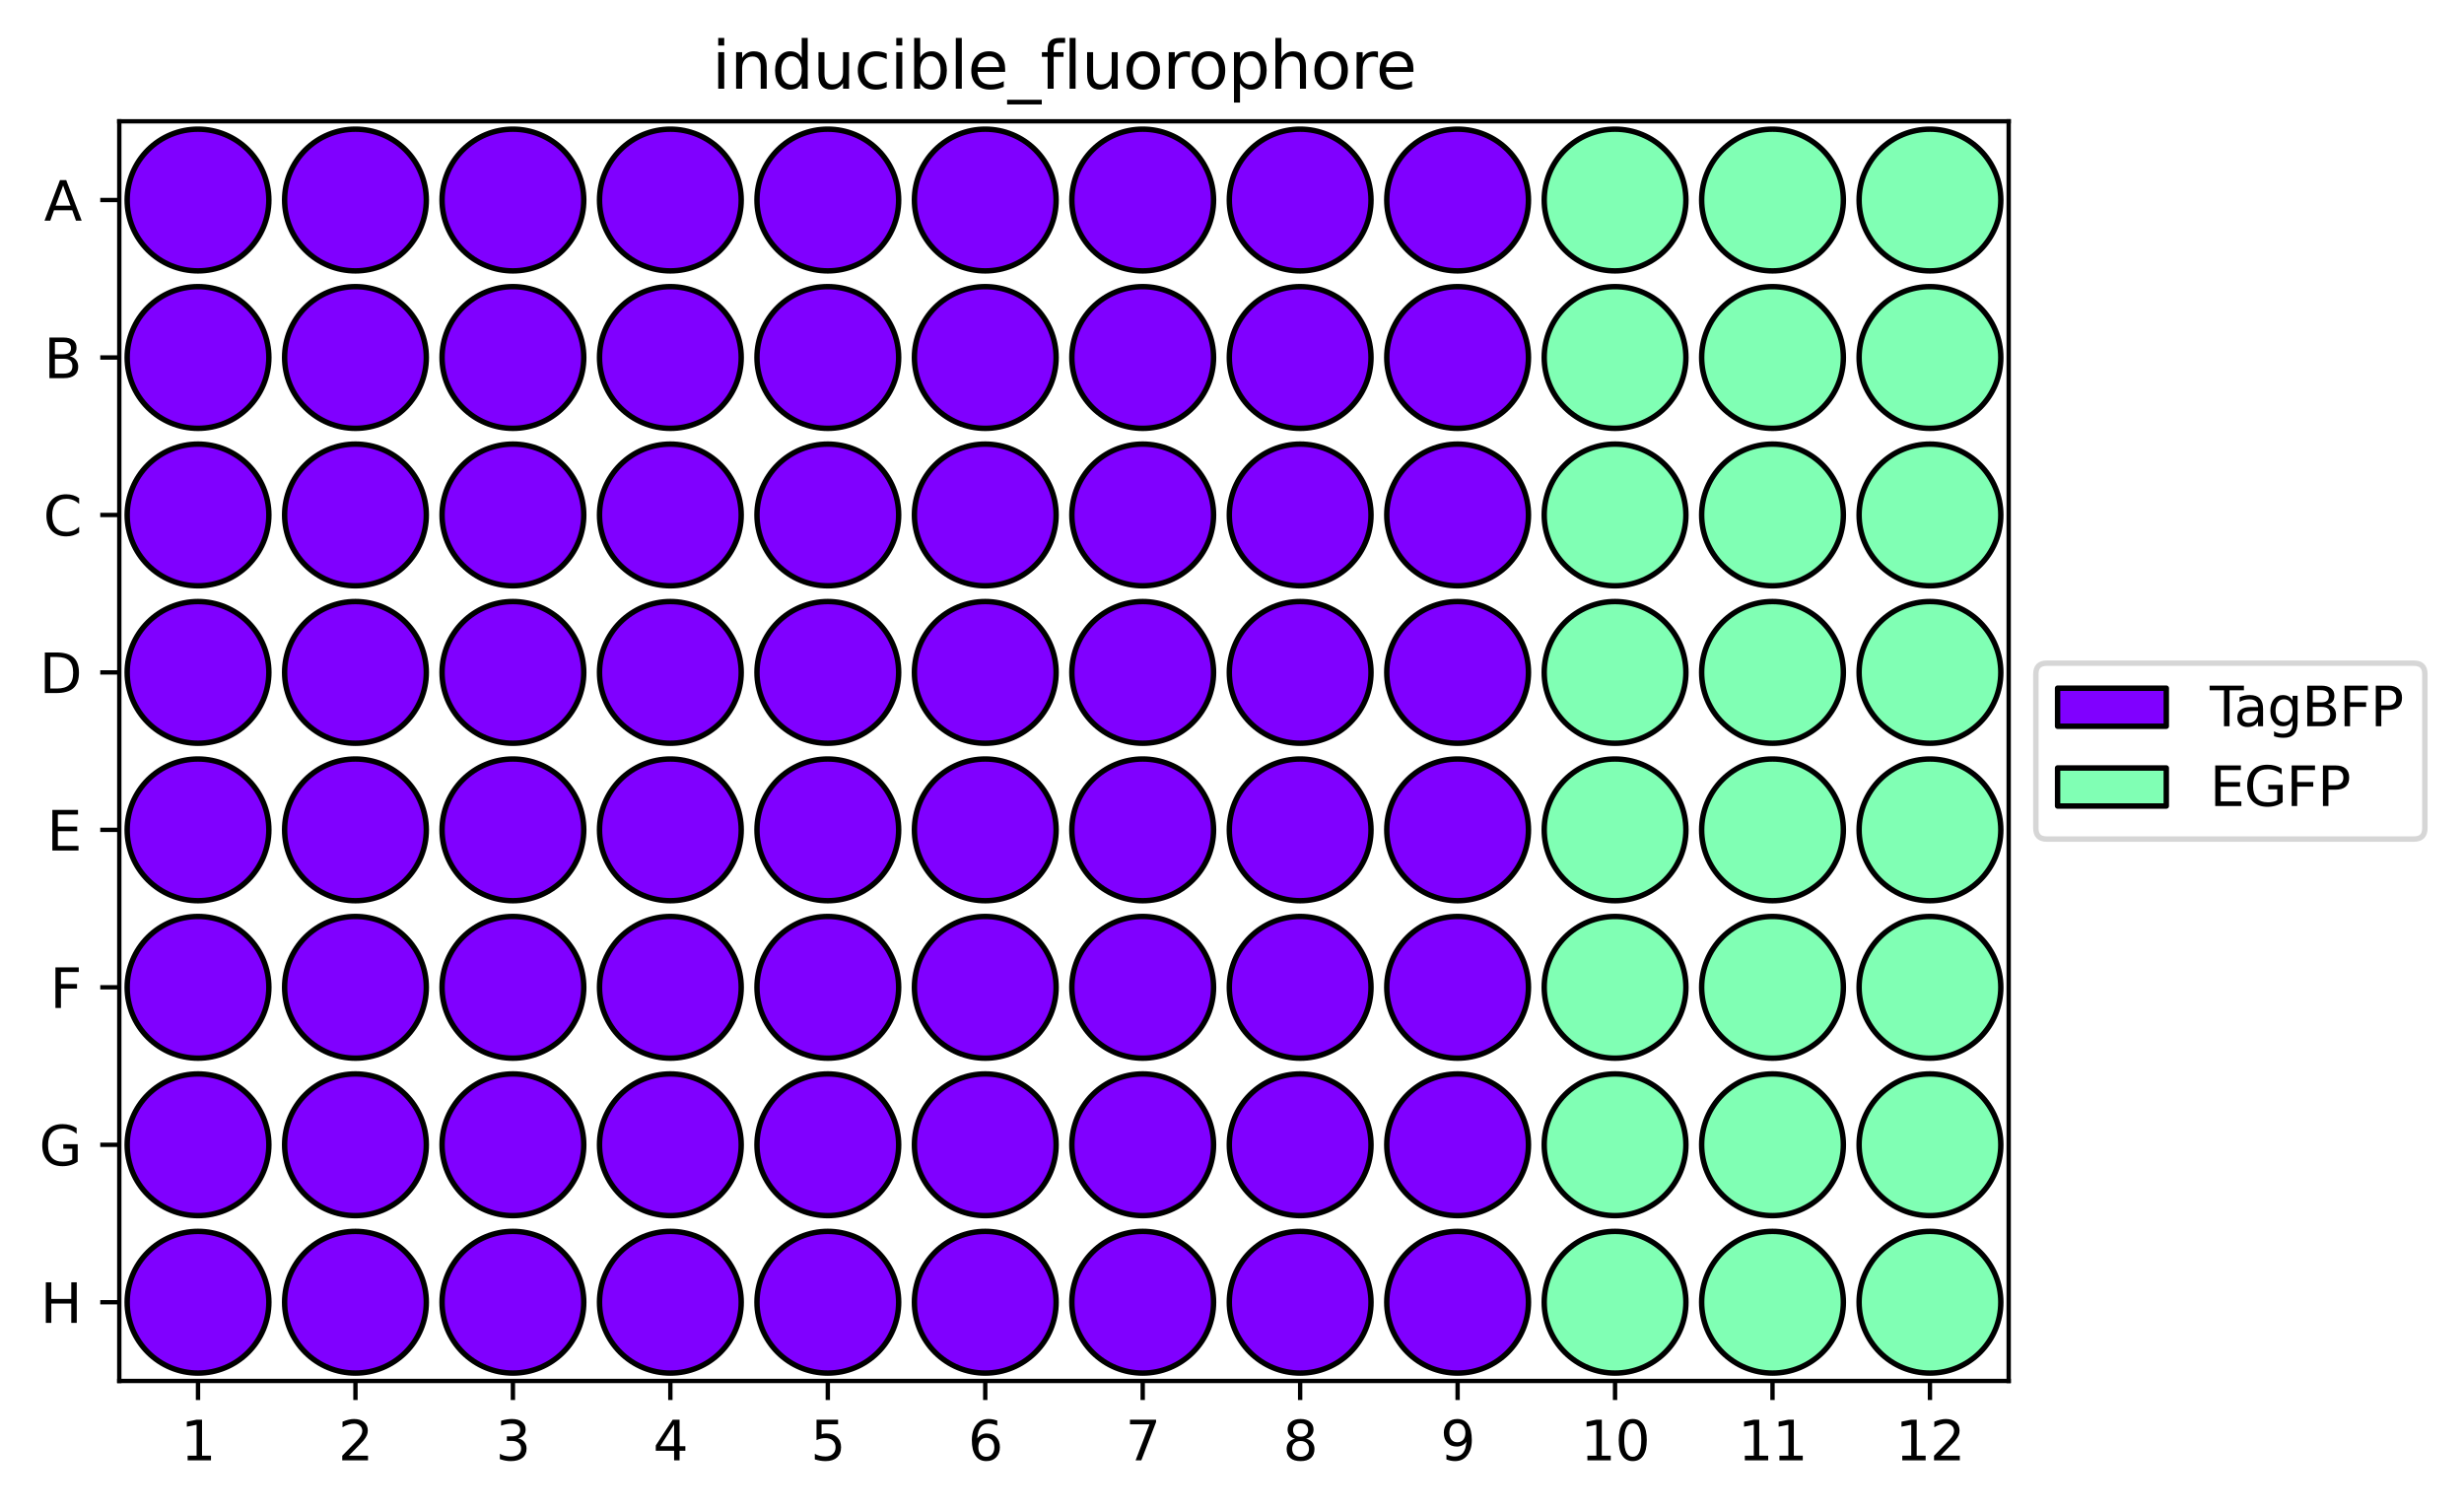 <?xml version="1.0" encoding="utf-8" standalone="no"?>
<!DOCTYPE svg PUBLIC "-//W3C//DTD SVG 1.1//EN"
  "http://www.w3.org/Graphics/SVG/1.1/DTD/svg11.dtd">
<svg xmlns:xlink="http://www.w3.org/1999/xlink" width="453.365pt" height="277.956pt" viewBox="0 0 453.365 277.956" xmlns="http://www.w3.org/2000/svg" version="1.1">
 <defs>
  <style type="text/css">*{stroke-linejoin: round; stroke-linecap: butt}</style>
 </defs>
 <g id="figure_1">
  <g id="patch_1">
   <path d="M 0 277.956 
L 453.365 277.956 
L 453.365 0 
L 0 0 
z
" style="fill: #ffffff"/>
  </g>
  <g id="axes_1">
   <g id="patch_2">
    <path d="M 21.948 254.078 
L 369.588 254.078 
L 369.588 22.318 
L 21.948 22.318 
z
" style="fill: #ffffff"/>
   </g>
   <g id="patch_3">
    <path d="M 36.433 49.84 
C 39.891 49.84 43.207 48.466 45.652 46.021 
C 48.096 43.577 49.47 40.26 49.47 36.803 
C 49.47 33.346 48.096 30.03 45.652 27.585 
C 43.207 25.14 39.891 23.767 36.433 23.767 
C 32.976 23.767 29.66 25.14 27.215 27.585 
C 24.771 30.03 23.397 33.346 23.397 36.803 
C 23.397 40.26 24.771 43.577 27.215 46.021 
C 29.66 48.466 32.976 49.84 36.433 49.84 
z
" clip-path="url(#p2fa80e7b49)" style="fill: #8000ff; stroke: #000000; stroke-linejoin: miter"/>
   </g>
   <g id="patch_4">
    <path d="M 65.403 49.84 
C 68.861 49.84 72.177 48.466 74.622 46.021 
C 77.066 43.577 78.44 40.26 78.44 36.803 
C 78.44 33.346 77.066 30.03 74.622 27.585 
C 72.177 25.14 68.861 23.767 65.403 23.767 
C 61.946 23.767 58.63 25.14 56.185 27.585 
C 53.741 30.03 52.367 33.346 52.367 36.803 
C 52.367 40.26 53.741 43.577 56.185 46.021 
C 58.63 48.466 61.946 49.84 65.403 49.84 
z
" clip-path="url(#p2fa80e7b49)" style="fill: #8000ff; stroke: #000000; stroke-linejoin: miter"/>
   </g>
   <g id="patch_5">
    <path d="M 94.373 49.84 
C 97.831 49.84 101.147 48.466 103.592 46.021 
C 106.036 43.577 107.41 40.26 107.41 36.803 
C 107.41 33.346 106.036 30.03 103.592 27.585 
C 101.147 25.14 97.831 23.767 94.373 23.767 
C 90.916 23.767 87.6 25.14 85.155 27.585 
C 82.711 30.03 81.337 33.346 81.337 36.803 
C 81.337 40.26 82.711 43.577 85.155 46.021 
C 87.6 48.466 90.916 49.84 94.373 49.84 
z
" clip-path="url(#p2fa80e7b49)" style="fill: #8000ff; stroke: #000000; stroke-linejoin: miter"/>
   </g>
   <g id="patch_6">
    <path d="M 123.343 49.84 
C 126.801 49.84 130.117 48.466 132.562 46.021 
C 135.006 43.577 136.38 40.26 136.38 36.803 
C 136.38 33.346 135.006 30.03 132.562 27.585 
C 130.117 25.14 126.801 23.767 123.343 23.767 
C 119.886 23.767 116.57 25.14 114.125 27.585 
C 111.681 30.03 110.307 33.346 110.307 36.803 
C 110.307 40.26 111.681 43.577 114.125 46.021 
C 116.57 48.466 119.886 49.84 123.343 49.84 
z
" clip-path="url(#p2fa80e7b49)" style="fill: #8000ff; stroke: #000000; stroke-linejoin: miter"/>
   </g>
   <g id="patch_7">
    <path d="M 152.313 49.84 
C 155.771 49.84 159.087 48.466 161.532 46.021 
C 163.976 43.577 165.35 40.26 165.35 36.803 
C 165.35 33.346 163.976 30.03 161.532 27.585 
C 159.087 25.14 155.771 23.767 152.313 23.767 
C 148.856 23.767 145.54 25.14 143.095 27.585 
C 140.651 30.03 139.277 33.346 139.277 36.803 
C 139.277 40.26 140.651 43.577 143.095 46.021 
C 145.54 48.466 148.856 49.84 152.313 49.84 
z
" clip-path="url(#p2fa80e7b49)" style="fill: #8000ff; stroke: #000000; stroke-linejoin: miter"/>
   </g>
   <g id="patch_8">
    <path d="M 181.283 49.84 
C 184.741 49.84 188.057 48.466 190.502 46.021 
C 192.946 43.577 194.32 40.26 194.32 36.803 
C 194.32 33.346 192.946 30.03 190.502 27.585 
C 188.057 25.14 184.741 23.767 181.283 23.767 
C 177.826 23.767 174.51 25.14 172.065 27.585 
C 169.621 30.03 168.247 33.346 168.247 36.803 
C 168.247 40.26 169.621 43.577 172.065 46.021 
C 174.51 48.466 177.826 49.84 181.283 49.84 
z
" clip-path="url(#p2fa80e7b49)" style="fill: #8000ff; stroke: #000000; stroke-linejoin: miter"/>
   </g>
   <g id="patch_9">
    <path d="M 210.253 49.84 
C 213.711 49.84 217.027 48.466 219.472 46.021 
C 221.916 43.577 223.29 40.26 223.29 36.803 
C 223.29 33.346 221.916 30.03 219.472 27.585 
C 217.027 25.14 213.711 23.767 210.253 23.767 
C 206.796 23.767 203.48 25.14 201.035 27.585 
C 198.591 30.03 197.217 33.346 197.217 36.803 
C 197.217 40.26 198.591 43.577 201.035 46.021 
C 203.48 48.466 206.796 49.84 210.253 49.84 
z
" clip-path="url(#p2fa80e7b49)" style="fill: #8000ff; stroke: #000000; stroke-linejoin: miter"/>
   </g>
   <g id="patch_10">
    <path d="M 239.223 49.84 
C 242.681 49.84 245.997 48.466 248.442 46.021 
C 250.886 43.577 252.26 40.26 252.26 36.803 
C 252.26 33.346 250.886 30.03 248.442 27.585 
C 245.997 25.14 242.681 23.767 239.223 23.767 
C 235.766 23.767 232.45 25.14 230.005 27.585 
C 227.561 30.03 226.187 33.346 226.187 36.803 
C 226.187 40.26 227.561 43.577 230.005 46.021 
C 232.45 48.466 235.766 49.84 239.223 49.84 
z
" clip-path="url(#p2fa80e7b49)" style="fill: #8000ff; stroke: #000000; stroke-linejoin: miter"/>
   </g>
   <g id="patch_11">
    <path d="M 268.193 49.84 
C 271.651 49.84 274.967 48.466 277.412 46.021 
C 279.856 43.577 281.23 40.26 281.23 36.803 
C 281.23 33.346 279.856 30.03 277.412 27.585 
C 274.967 25.14 271.651 23.767 268.193 23.767 
C 264.736 23.767 261.42 25.14 258.975 27.585 
C 256.531 30.03 255.157 33.346 255.157 36.803 
C 255.157 40.26 256.531 43.577 258.975 46.021 
C 261.42 48.466 264.736 49.84 268.193 49.84 
z
" clip-path="url(#p2fa80e7b49)" style="fill: #8000ff; stroke: #000000; stroke-linejoin: miter"/>
   </g>
   <g id="patch_12">
    <path d="M 297.163 49.84 
C 300.621 49.84 303.937 48.466 306.382 46.021 
C 308.826 43.577 310.2 40.26 310.2 36.803 
C 310.2 33.346 308.826 30.03 306.382 27.585 
C 303.937 25.14 300.621 23.767 297.163 23.767 
C 293.706 23.767 290.39 25.14 287.945 27.585 
C 285.501 30.03 284.127 33.346 284.127 36.803 
C 284.127 40.26 285.501 43.577 287.945 46.021 
C 290.39 48.466 293.706 49.84 297.163 49.84 
z
" clip-path="url(#p2fa80e7b49)" style="fill: #80ffb4; stroke: #000000; stroke-linejoin: miter"/>
   </g>
   <g id="patch_13">
    <path d="M 326.133 49.84 
C 329.591 49.84 332.907 48.466 335.352 46.021 
C 337.796 43.577 339.17 40.26 339.17 36.803 
C 339.17 33.346 337.796 30.03 335.352 27.585 
C 332.907 25.14 329.591 23.767 326.133 23.767 
C 322.676 23.767 319.36 25.14 316.915 27.585 
C 314.471 30.03 313.097 33.346 313.097 36.803 
C 313.097 40.26 314.471 43.577 316.915 46.021 
C 319.36 48.466 322.676 49.84 326.133 49.84 
z
" clip-path="url(#p2fa80e7b49)" style="fill: #80ffb4; stroke: #000000; stroke-linejoin: miter"/>
   </g>
   <g id="patch_14">
    <path d="M 355.103 49.84 
C 358.561 49.84 361.877 48.466 364.322 46.021 
C 366.766 43.577 368.14 40.26 368.14 36.803 
C 368.14 33.346 366.766 30.03 364.322 27.585 
C 361.877 25.14 358.561 23.767 355.103 23.767 
C 351.646 23.767 348.33 25.14 345.885 27.585 
C 343.441 30.03 342.067 33.346 342.067 36.803 
C 342.067 40.26 343.441 43.577 345.885 46.021 
C 348.33 48.466 351.646 49.84 355.103 49.84 
z
" clip-path="url(#p2fa80e7b49)" style="fill: #80ffb4; stroke: #000000; stroke-linejoin: miter"/>
   </g>
   <g id="patch_15">
    <path d="M 36.433 78.81 
C 39.891 78.81 43.207 77.436 45.652 74.991 
C 48.096 72.547 49.47 69.23 49.47 65.773 
C 49.47 62.316 48.096 59 45.652 56.555 
C 43.207 54.11 39.891 52.737 36.433 52.737 
C 32.976 52.737 29.66 54.11 27.215 56.555 
C 24.771 59 23.397 62.316 23.397 65.773 
C 23.397 69.23 24.771 72.547 27.215 74.991 
C 29.66 77.436 32.976 78.81 36.433 78.81 
z
" clip-path="url(#p2fa80e7b49)" style="fill: #8000ff; stroke: #000000; stroke-linejoin: miter"/>
   </g>
   <g id="patch_16">
    <path d="M 65.403 78.81 
C 68.861 78.81 72.177 77.436 74.622 74.991 
C 77.066 72.547 78.44 69.23 78.44 65.773 
C 78.44 62.316 77.066 59 74.622 56.555 
C 72.177 54.11 68.861 52.737 65.403 52.737 
C 61.946 52.737 58.63 54.11 56.185 56.555 
C 53.741 59 52.367 62.316 52.367 65.773 
C 52.367 69.23 53.741 72.547 56.185 74.991 
C 58.63 77.436 61.946 78.81 65.403 78.81 
z
" clip-path="url(#p2fa80e7b49)" style="fill: #8000ff; stroke: #000000; stroke-linejoin: miter"/>
   </g>
   <g id="patch_17">
    <path d="M 94.373 78.81 
C 97.831 78.81 101.147 77.436 103.592 74.991 
C 106.036 72.547 107.41 69.23 107.41 65.773 
C 107.41 62.316 106.036 59 103.592 56.555 
C 101.147 54.11 97.831 52.737 94.373 52.737 
C 90.916 52.737 87.6 54.11 85.155 56.555 
C 82.711 59 81.337 62.316 81.337 65.773 
C 81.337 69.23 82.711 72.547 85.155 74.991 
C 87.6 77.436 90.916 78.81 94.373 78.81 
z
" clip-path="url(#p2fa80e7b49)" style="fill: #8000ff; stroke: #000000; stroke-linejoin: miter"/>
   </g>
   <g id="patch_18">
    <path d="M 123.343 78.81 
C 126.801 78.81 130.117 77.436 132.562 74.991 
C 135.006 72.547 136.38 69.23 136.38 65.773 
C 136.38 62.316 135.006 59 132.562 56.555 
C 130.117 54.11 126.801 52.737 123.343 52.737 
C 119.886 52.737 116.57 54.11 114.125 56.555 
C 111.681 59 110.307 62.316 110.307 65.773 
C 110.307 69.23 111.681 72.547 114.125 74.991 
C 116.57 77.436 119.886 78.81 123.343 78.81 
z
" clip-path="url(#p2fa80e7b49)" style="fill: #8000ff; stroke: #000000; stroke-linejoin: miter"/>
   </g>
   <g id="patch_19">
    <path d="M 152.313 78.81 
C 155.771 78.81 159.087 77.436 161.532 74.991 
C 163.976 72.547 165.35 69.23 165.35 65.773 
C 165.35 62.316 163.976 59 161.532 56.555 
C 159.087 54.11 155.771 52.737 152.313 52.737 
C 148.856 52.737 145.54 54.11 143.095 56.555 
C 140.651 59 139.277 62.316 139.277 65.773 
C 139.277 69.23 140.651 72.547 143.095 74.991 
C 145.54 77.436 148.856 78.81 152.313 78.81 
z
" clip-path="url(#p2fa80e7b49)" style="fill: #8000ff; stroke: #000000; stroke-linejoin: miter"/>
   </g>
   <g id="patch_20">
    <path d="M 181.283 78.81 
C 184.741 78.81 188.057 77.436 190.502 74.991 
C 192.946 72.547 194.32 69.23 194.32 65.773 
C 194.32 62.316 192.946 59 190.502 56.555 
C 188.057 54.11 184.741 52.737 181.283 52.737 
C 177.826 52.737 174.51 54.11 172.065 56.555 
C 169.621 59 168.247 62.316 168.247 65.773 
C 168.247 69.23 169.621 72.547 172.065 74.991 
C 174.51 77.436 177.826 78.81 181.283 78.81 
z
" clip-path="url(#p2fa80e7b49)" style="fill: #8000ff; stroke: #000000; stroke-linejoin: miter"/>
   </g>
   <g id="patch_21">
    <path d="M 210.253 78.81 
C 213.711 78.81 217.027 77.436 219.472 74.991 
C 221.916 72.547 223.29 69.23 223.29 65.773 
C 223.29 62.316 221.916 59 219.472 56.555 
C 217.027 54.11 213.711 52.737 210.253 52.737 
C 206.796 52.737 203.48 54.11 201.035 56.555 
C 198.591 59 197.217 62.316 197.217 65.773 
C 197.217 69.23 198.591 72.547 201.035 74.991 
C 203.48 77.436 206.796 78.81 210.253 78.81 
z
" clip-path="url(#p2fa80e7b49)" style="fill: #8000ff; stroke: #000000; stroke-linejoin: miter"/>
   </g>
   <g id="patch_22">
    <path d="M 239.223 78.81 
C 242.681 78.81 245.997 77.436 248.442 74.991 
C 250.886 72.547 252.26 69.23 252.26 65.773 
C 252.26 62.316 250.886 59 248.442 56.555 
C 245.997 54.11 242.681 52.737 239.223 52.737 
C 235.766 52.737 232.45 54.11 230.005 56.555 
C 227.561 59 226.187 62.316 226.187 65.773 
C 226.187 69.23 227.561 72.547 230.005 74.991 
C 232.45 77.436 235.766 78.81 239.223 78.81 
z
" clip-path="url(#p2fa80e7b49)" style="fill: #8000ff; stroke: #000000; stroke-linejoin: miter"/>
   </g>
   <g id="patch_23">
    <path d="M 268.193 78.81 
C 271.651 78.81 274.967 77.436 277.412 74.991 
C 279.856 72.547 281.23 69.23 281.23 65.773 
C 281.23 62.316 279.856 59 277.412 56.555 
C 274.967 54.11 271.651 52.737 268.193 52.737 
C 264.736 52.737 261.42 54.11 258.975 56.555 
C 256.531 59 255.157 62.316 255.157 65.773 
C 255.157 69.23 256.531 72.547 258.975 74.991 
C 261.42 77.436 264.736 78.81 268.193 78.81 
z
" clip-path="url(#p2fa80e7b49)" style="fill: #8000ff; stroke: #000000; stroke-linejoin: miter"/>
   </g>
   <g id="patch_24">
    <path d="M 297.163 78.81 
C 300.621 78.81 303.937 77.436 306.382 74.991 
C 308.826 72.547 310.2 69.23 310.2 65.773 
C 310.2 62.316 308.826 59 306.382 56.555 
C 303.937 54.11 300.621 52.737 297.163 52.737 
C 293.706 52.737 290.39 54.11 287.945 56.555 
C 285.501 59 284.127 62.316 284.127 65.773 
C 284.127 69.23 285.501 72.547 287.945 74.991 
C 290.39 77.436 293.706 78.81 297.163 78.81 
z
" clip-path="url(#p2fa80e7b49)" style="fill: #80ffb4; stroke: #000000; stroke-linejoin: miter"/>
   </g>
   <g id="patch_25">
    <path d="M 326.133 78.81 
C 329.591 78.81 332.907 77.436 335.352 74.991 
C 337.796 72.547 339.17 69.23 339.17 65.773 
C 339.17 62.316 337.796 59 335.352 56.555 
C 332.907 54.11 329.591 52.737 326.133 52.737 
C 322.676 52.737 319.36 54.11 316.915 56.555 
C 314.471 59 313.097 62.316 313.097 65.773 
C 313.097 69.23 314.471 72.547 316.915 74.991 
C 319.36 77.436 322.676 78.81 326.133 78.81 
z
" clip-path="url(#p2fa80e7b49)" style="fill: #80ffb4; stroke: #000000; stroke-linejoin: miter"/>
   </g>
   <g id="patch_26">
    <path d="M 355.103 78.81 
C 358.561 78.81 361.877 77.436 364.322 74.991 
C 366.766 72.547 368.14 69.23 368.14 65.773 
C 368.14 62.316 366.766 59 364.322 56.555 
C 361.877 54.11 358.561 52.737 355.103 52.737 
C 351.646 52.737 348.33 54.11 345.885 56.555 
C 343.441 59 342.067 62.316 342.067 65.773 
C 342.067 69.23 343.441 72.547 345.885 74.991 
C 348.33 77.436 351.646 78.81 355.103 78.81 
z
" clip-path="url(#p2fa80e7b49)" style="fill: #80ffb4; stroke: #000000; stroke-linejoin: miter"/>
   </g>
   <g id="patch_27">
    <path d="M 36.433 107.78 
C 39.891 107.78 43.207 106.406 45.652 103.961 
C 48.096 101.517 49.47 98.2 49.47 94.743 
C 49.47 91.286 48.096 87.97 45.652 85.525 
C 43.207 83.08 39.891 81.707 36.433 81.707 
C 32.976 81.707 29.66 83.08 27.215 85.525 
C 24.771 87.97 23.397 91.286 23.397 94.743 
C 23.397 98.2 24.771 101.517 27.215 103.961 
C 29.66 106.406 32.976 107.78 36.433 107.78 
z
" clip-path="url(#p2fa80e7b49)" style="fill: #8000ff; stroke: #000000; stroke-linejoin: miter"/>
   </g>
   <g id="patch_28">
    <path d="M 65.403 107.78 
C 68.861 107.78 72.177 106.406 74.622 103.961 
C 77.066 101.517 78.44 98.2 78.44 94.743 
C 78.44 91.286 77.066 87.97 74.622 85.525 
C 72.177 83.08 68.861 81.707 65.403 81.707 
C 61.946 81.707 58.63 83.08 56.185 85.525 
C 53.741 87.97 52.367 91.286 52.367 94.743 
C 52.367 98.2 53.741 101.517 56.185 103.961 
C 58.63 106.406 61.946 107.78 65.403 107.78 
z
" clip-path="url(#p2fa80e7b49)" style="fill: #8000ff; stroke: #000000; stroke-linejoin: miter"/>
   </g>
   <g id="patch_29">
    <path d="M 94.373 107.78 
C 97.831 107.78 101.147 106.406 103.592 103.961 
C 106.036 101.517 107.41 98.2 107.41 94.743 
C 107.41 91.286 106.036 87.97 103.592 85.525 
C 101.147 83.08 97.831 81.707 94.373 81.707 
C 90.916 81.707 87.6 83.08 85.155 85.525 
C 82.711 87.97 81.337 91.286 81.337 94.743 
C 81.337 98.2 82.711 101.517 85.155 103.961 
C 87.6 106.406 90.916 107.78 94.373 107.78 
z
" clip-path="url(#p2fa80e7b49)" style="fill: #8000ff; stroke: #000000; stroke-linejoin: miter"/>
   </g>
   <g id="patch_30">
    <path d="M 123.343 107.78 
C 126.801 107.78 130.117 106.406 132.562 103.961 
C 135.006 101.517 136.38 98.2 136.38 94.743 
C 136.38 91.286 135.006 87.97 132.562 85.525 
C 130.117 83.08 126.801 81.707 123.343 81.707 
C 119.886 81.707 116.57 83.08 114.125 85.525 
C 111.681 87.97 110.307 91.286 110.307 94.743 
C 110.307 98.2 111.681 101.517 114.125 103.961 
C 116.57 106.406 119.886 107.78 123.343 107.78 
z
" clip-path="url(#p2fa80e7b49)" style="fill: #8000ff; stroke: #000000; stroke-linejoin: miter"/>
   </g>
   <g id="patch_31">
    <path d="M 152.313 107.78 
C 155.771 107.78 159.087 106.406 161.532 103.961 
C 163.976 101.517 165.35 98.2 165.35 94.743 
C 165.35 91.286 163.976 87.97 161.532 85.525 
C 159.087 83.08 155.771 81.707 152.313 81.707 
C 148.856 81.707 145.54 83.08 143.095 85.525 
C 140.651 87.97 139.277 91.286 139.277 94.743 
C 139.277 98.2 140.651 101.517 143.095 103.961 
C 145.54 106.406 148.856 107.78 152.313 107.78 
z
" clip-path="url(#p2fa80e7b49)" style="fill: #8000ff; stroke: #000000; stroke-linejoin: miter"/>
   </g>
   <g id="patch_32">
    <path d="M 181.283 107.78 
C 184.741 107.78 188.057 106.406 190.502 103.961 
C 192.946 101.517 194.32 98.2 194.32 94.743 
C 194.32 91.286 192.946 87.97 190.502 85.525 
C 188.057 83.08 184.741 81.707 181.283 81.707 
C 177.826 81.707 174.51 83.08 172.065 85.525 
C 169.621 87.97 168.247 91.286 168.247 94.743 
C 168.247 98.2 169.621 101.517 172.065 103.961 
C 174.51 106.406 177.826 107.78 181.283 107.78 
z
" clip-path="url(#p2fa80e7b49)" style="fill: #8000ff; stroke: #000000; stroke-linejoin: miter"/>
   </g>
   <g id="patch_33">
    <path d="M 210.253 107.78 
C 213.711 107.78 217.027 106.406 219.472 103.961 
C 221.916 101.517 223.29 98.2 223.29 94.743 
C 223.29 91.286 221.916 87.97 219.472 85.525 
C 217.027 83.08 213.711 81.707 210.253 81.707 
C 206.796 81.707 203.48 83.08 201.035 85.525 
C 198.591 87.97 197.217 91.286 197.217 94.743 
C 197.217 98.2 198.591 101.517 201.035 103.961 
C 203.48 106.406 206.796 107.78 210.253 107.78 
z
" clip-path="url(#p2fa80e7b49)" style="fill: #8000ff; stroke: #000000; stroke-linejoin: miter"/>
   </g>
   <g id="patch_34">
    <path d="M 239.223 107.78 
C 242.681 107.78 245.997 106.406 248.442 103.961 
C 250.886 101.517 252.26 98.2 252.26 94.743 
C 252.26 91.286 250.886 87.97 248.442 85.525 
C 245.997 83.08 242.681 81.707 239.223 81.707 
C 235.766 81.707 232.45 83.08 230.005 85.525 
C 227.561 87.97 226.187 91.286 226.187 94.743 
C 226.187 98.2 227.561 101.517 230.005 103.961 
C 232.45 106.406 235.766 107.78 239.223 107.78 
z
" clip-path="url(#p2fa80e7b49)" style="fill: #8000ff; stroke: #000000; stroke-linejoin: miter"/>
   </g>
   <g id="patch_35">
    <path d="M 268.193 107.78 
C 271.651 107.78 274.967 106.406 277.412 103.961 
C 279.856 101.517 281.23 98.2 281.23 94.743 
C 281.23 91.286 279.856 87.97 277.412 85.525 
C 274.967 83.08 271.651 81.707 268.193 81.707 
C 264.736 81.707 261.42 83.08 258.975 85.525 
C 256.531 87.97 255.157 91.286 255.157 94.743 
C 255.157 98.2 256.531 101.517 258.975 103.961 
C 261.42 106.406 264.736 107.78 268.193 107.78 
z
" clip-path="url(#p2fa80e7b49)" style="fill: #8000ff; stroke: #000000; stroke-linejoin: miter"/>
   </g>
   <g id="patch_36">
    <path d="M 297.163 107.78 
C 300.621 107.78 303.937 106.406 306.382 103.961 
C 308.826 101.517 310.2 98.2 310.2 94.743 
C 310.2 91.286 308.826 87.97 306.382 85.525 
C 303.937 83.08 300.621 81.707 297.163 81.707 
C 293.706 81.707 290.39 83.08 287.945 85.525 
C 285.501 87.97 284.127 91.286 284.127 94.743 
C 284.127 98.2 285.501 101.517 287.945 103.961 
C 290.39 106.406 293.706 107.78 297.163 107.78 
z
" clip-path="url(#p2fa80e7b49)" style="fill: #80ffb4; stroke: #000000; stroke-linejoin: miter"/>
   </g>
   <g id="patch_37">
    <path d="M 326.133 107.78 
C 329.591 107.78 332.907 106.406 335.352 103.961 
C 337.796 101.517 339.17 98.2 339.17 94.743 
C 339.17 91.286 337.796 87.97 335.352 85.525 
C 332.907 83.08 329.591 81.707 326.133 81.707 
C 322.676 81.707 319.36 83.08 316.915 85.525 
C 314.471 87.97 313.097 91.286 313.097 94.743 
C 313.097 98.2 314.471 101.517 316.915 103.961 
C 319.36 106.406 322.676 107.78 326.133 107.78 
z
" clip-path="url(#p2fa80e7b49)" style="fill: #80ffb4; stroke: #000000; stroke-linejoin: miter"/>
   </g>
   <g id="patch_38">
    <path d="M 355.103 107.78 
C 358.561 107.78 361.877 106.406 364.322 103.961 
C 366.766 101.517 368.14 98.2 368.14 94.743 
C 368.14 91.286 366.766 87.97 364.322 85.525 
C 361.877 83.08 358.561 81.707 355.103 81.707 
C 351.646 81.707 348.33 83.08 345.885 85.525 
C 343.441 87.97 342.067 91.286 342.067 94.743 
C 342.067 98.2 343.441 101.517 345.885 103.961 
C 348.33 106.406 351.646 107.78 355.103 107.78 
z
" clip-path="url(#p2fa80e7b49)" style="fill: #80ffb4; stroke: #000000; stroke-linejoin: miter"/>
   </g>
   <g id="patch_39">
    <path d="M 36.433 136.75 
C 39.891 136.75 43.207 135.376 45.652 132.931 
C 48.096 130.487 49.47 127.17 49.47 123.713 
C 49.47 120.256 48.096 116.94 45.652 114.495 
C 43.207 112.05 39.891 110.677 36.433 110.677 
C 32.976 110.677 29.66 112.05 27.215 114.495 
C 24.771 116.94 23.397 120.256 23.397 123.713 
C 23.397 127.17 24.771 130.487 27.215 132.931 
C 29.66 135.376 32.976 136.75 36.433 136.75 
z
" clip-path="url(#p2fa80e7b49)" style="fill: #8000ff; stroke: #000000; stroke-linejoin: miter"/>
   </g>
   <g id="patch_40">
    <path d="M 65.403 136.75 
C 68.861 136.75 72.177 135.376 74.622 132.931 
C 77.066 130.487 78.44 127.17 78.44 123.713 
C 78.44 120.256 77.066 116.94 74.622 114.495 
C 72.177 112.05 68.861 110.677 65.403 110.677 
C 61.946 110.677 58.63 112.05 56.185 114.495 
C 53.741 116.94 52.367 120.256 52.367 123.713 
C 52.367 127.17 53.741 130.487 56.185 132.931 
C 58.63 135.376 61.946 136.75 65.403 136.75 
z
" clip-path="url(#p2fa80e7b49)" style="fill: #8000ff; stroke: #000000; stroke-linejoin: miter"/>
   </g>
   <g id="patch_41">
    <path d="M 94.373 136.75 
C 97.831 136.75 101.147 135.376 103.592 132.931 
C 106.036 130.487 107.41 127.17 107.41 123.713 
C 107.41 120.256 106.036 116.94 103.592 114.495 
C 101.147 112.05 97.831 110.677 94.373 110.677 
C 90.916 110.677 87.6 112.05 85.155 114.495 
C 82.711 116.94 81.337 120.256 81.337 123.713 
C 81.337 127.17 82.711 130.487 85.155 132.931 
C 87.6 135.376 90.916 136.75 94.373 136.75 
z
" clip-path="url(#p2fa80e7b49)" style="fill: #8000ff; stroke: #000000; stroke-linejoin: miter"/>
   </g>
   <g id="patch_42">
    <path d="M 123.343 136.75 
C 126.801 136.75 130.117 135.376 132.562 132.931 
C 135.006 130.487 136.38 127.17 136.38 123.713 
C 136.38 120.256 135.006 116.94 132.562 114.495 
C 130.117 112.05 126.801 110.677 123.343 110.677 
C 119.886 110.677 116.57 112.05 114.125 114.495 
C 111.681 116.94 110.307 120.256 110.307 123.713 
C 110.307 127.17 111.681 130.487 114.125 132.931 
C 116.57 135.376 119.886 136.75 123.343 136.75 
z
" clip-path="url(#p2fa80e7b49)" style="fill: #8000ff; stroke: #000000; stroke-linejoin: miter"/>
   </g>
   <g id="patch_43">
    <path d="M 152.313 136.75 
C 155.771 136.75 159.087 135.376 161.532 132.931 
C 163.976 130.487 165.35 127.17 165.35 123.713 
C 165.35 120.256 163.976 116.94 161.532 114.495 
C 159.087 112.05 155.771 110.677 152.313 110.677 
C 148.856 110.677 145.54 112.05 143.095 114.495 
C 140.651 116.94 139.277 120.256 139.277 123.713 
C 139.277 127.17 140.651 130.487 143.095 132.931 
C 145.54 135.376 148.856 136.75 152.313 136.75 
z
" clip-path="url(#p2fa80e7b49)" style="fill: #8000ff; stroke: #000000; stroke-linejoin: miter"/>
   </g>
   <g id="patch_44">
    <path d="M 181.283 136.75 
C 184.741 136.75 188.057 135.376 190.502 132.931 
C 192.946 130.487 194.32 127.17 194.32 123.713 
C 194.32 120.256 192.946 116.94 190.502 114.495 
C 188.057 112.05 184.741 110.677 181.283 110.677 
C 177.826 110.677 174.51 112.05 172.065 114.495 
C 169.621 116.94 168.247 120.256 168.247 123.713 
C 168.247 127.17 169.621 130.487 172.065 132.931 
C 174.51 135.376 177.826 136.75 181.283 136.75 
z
" clip-path="url(#p2fa80e7b49)" style="fill: #8000ff; stroke: #000000; stroke-linejoin: miter"/>
   </g>
   <g id="patch_45">
    <path d="M 210.253 136.75 
C 213.711 136.75 217.027 135.376 219.472 132.931 
C 221.916 130.487 223.29 127.17 223.29 123.713 
C 223.29 120.256 221.916 116.94 219.472 114.495 
C 217.027 112.05 213.711 110.677 210.253 110.677 
C 206.796 110.677 203.48 112.05 201.035 114.495 
C 198.591 116.94 197.217 120.256 197.217 123.713 
C 197.217 127.17 198.591 130.487 201.035 132.931 
C 203.48 135.376 206.796 136.75 210.253 136.75 
z
" clip-path="url(#p2fa80e7b49)" style="fill: #8000ff; stroke: #000000; stroke-linejoin: miter"/>
   </g>
   <g id="patch_46">
    <path d="M 239.223 136.75 
C 242.681 136.75 245.997 135.376 248.442 132.931 
C 250.886 130.487 252.26 127.17 252.26 123.713 
C 252.26 120.256 250.886 116.94 248.442 114.495 
C 245.997 112.05 242.681 110.677 239.223 110.677 
C 235.766 110.677 232.45 112.05 230.005 114.495 
C 227.561 116.94 226.187 120.256 226.187 123.713 
C 226.187 127.17 227.561 130.487 230.005 132.931 
C 232.45 135.376 235.766 136.75 239.223 136.75 
z
" clip-path="url(#p2fa80e7b49)" style="fill: #8000ff; stroke: #000000; stroke-linejoin: miter"/>
   </g>
   <g id="patch_47">
    <path d="M 268.193 136.75 
C 271.651 136.75 274.967 135.376 277.412 132.931 
C 279.856 130.487 281.23 127.17 281.23 123.713 
C 281.23 120.256 279.856 116.94 277.412 114.495 
C 274.967 112.05 271.651 110.677 268.193 110.677 
C 264.736 110.677 261.42 112.05 258.975 114.495 
C 256.531 116.94 255.157 120.256 255.157 123.713 
C 255.157 127.17 256.531 130.487 258.975 132.931 
C 261.42 135.376 264.736 136.75 268.193 136.75 
z
" clip-path="url(#p2fa80e7b49)" style="fill: #8000ff; stroke: #000000; stroke-linejoin: miter"/>
   </g>
   <g id="patch_48">
    <path d="M 297.163 136.75 
C 300.621 136.75 303.937 135.376 306.382 132.931 
C 308.826 130.487 310.2 127.17 310.2 123.713 
C 310.2 120.256 308.826 116.94 306.382 114.495 
C 303.937 112.05 300.621 110.677 297.163 110.677 
C 293.706 110.677 290.39 112.05 287.945 114.495 
C 285.501 116.94 284.127 120.256 284.127 123.713 
C 284.127 127.17 285.501 130.487 287.945 132.931 
C 290.39 135.376 293.706 136.75 297.163 136.75 
z
" clip-path="url(#p2fa80e7b49)" style="fill: #80ffb4; stroke: #000000; stroke-linejoin: miter"/>
   </g>
   <g id="patch_49">
    <path d="M 326.133 136.75 
C 329.591 136.75 332.907 135.376 335.352 132.931 
C 337.796 130.487 339.17 127.17 339.17 123.713 
C 339.17 120.256 337.796 116.94 335.352 114.495 
C 332.907 112.05 329.591 110.677 326.133 110.677 
C 322.676 110.677 319.36 112.05 316.915 114.495 
C 314.471 116.94 313.097 120.256 313.097 123.713 
C 313.097 127.17 314.471 130.487 316.915 132.931 
C 319.36 135.376 322.676 136.75 326.133 136.75 
z
" clip-path="url(#p2fa80e7b49)" style="fill: #80ffb4; stroke: #000000; stroke-linejoin: miter"/>
   </g>
   <g id="patch_50">
    <path d="M 355.103 136.75 
C 358.561 136.75 361.877 135.376 364.322 132.931 
C 366.766 130.487 368.14 127.17 368.14 123.713 
C 368.14 120.256 366.766 116.94 364.322 114.495 
C 361.877 112.05 358.561 110.677 355.103 110.677 
C 351.646 110.677 348.33 112.05 345.885 114.495 
C 343.441 116.94 342.067 120.256 342.067 123.713 
C 342.067 127.17 343.441 130.487 345.885 132.931 
C 348.33 135.376 351.646 136.75 355.103 136.75 
z
" clip-path="url(#p2fa80e7b49)" style="fill: #80ffb4; stroke: #000000; stroke-linejoin: miter"/>
   </g>
   <g id="patch_51">
    <path d="M 36.433 165.72 
C 39.891 165.72 43.207 164.346 45.652 161.901 
C 48.096 159.457 49.47 156.14 49.47 152.683 
C 49.47 149.226 48.096 145.91 45.652 143.465 
C 43.207 141.02 39.891 139.647 36.433 139.647 
C 32.976 139.647 29.66 141.02 27.215 143.465 
C 24.771 145.91 23.397 149.226 23.397 152.683 
C 23.397 156.14 24.771 159.457 27.215 161.901 
C 29.66 164.346 32.976 165.72 36.433 165.72 
z
" clip-path="url(#p2fa80e7b49)" style="fill: #8000ff; stroke: #000000; stroke-linejoin: miter"/>
   </g>
   <g id="patch_52">
    <path d="M 65.403 165.72 
C 68.861 165.72 72.177 164.346 74.622 161.901 
C 77.066 159.457 78.44 156.14 78.44 152.683 
C 78.44 149.226 77.066 145.91 74.622 143.465 
C 72.177 141.02 68.861 139.647 65.403 139.647 
C 61.946 139.647 58.63 141.02 56.185 143.465 
C 53.741 145.91 52.367 149.226 52.367 152.683 
C 52.367 156.14 53.741 159.457 56.185 161.901 
C 58.63 164.346 61.946 165.72 65.403 165.72 
z
" clip-path="url(#p2fa80e7b49)" style="fill: #8000ff; stroke: #000000; stroke-linejoin: miter"/>
   </g>
   <g id="patch_53">
    <path d="M 94.373 165.72 
C 97.831 165.72 101.147 164.346 103.592 161.901 
C 106.036 159.457 107.41 156.14 107.41 152.683 
C 107.41 149.226 106.036 145.91 103.592 143.465 
C 101.147 141.02 97.831 139.647 94.373 139.647 
C 90.916 139.647 87.6 141.02 85.155 143.465 
C 82.711 145.91 81.337 149.226 81.337 152.683 
C 81.337 156.14 82.711 159.457 85.155 161.901 
C 87.6 164.346 90.916 165.72 94.373 165.72 
z
" clip-path="url(#p2fa80e7b49)" style="fill: #8000ff; stroke: #000000; stroke-linejoin: miter"/>
   </g>
   <g id="patch_54">
    <path d="M 123.343 165.72 
C 126.801 165.72 130.117 164.346 132.562 161.901 
C 135.006 159.457 136.38 156.14 136.38 152.683 
C 136.38 149.226 135.006 145.91 132.562 143.465 
C 130.117 141.02 126.801 139.647 123.343 139.647 
C 119.886 139.647 116.57 141.02 114.125 143.465 
C 111.681 145.91 110.307 149.226 110.307 152.683 
C 110.307 156.14 111.681 159.457 114.125 161.901 
C 116.57 164.346 119.886 165.72 123.343 165.72 
z
" clip-path="url(#p2fa80e7b49)" style="fill: #8000ff; stroke: #000000; stroke-linejoin: miter"/>
   </g>
   <g id="patch_55">
    <path d="M 152.313 165.72 
C 155.771 165.72 159.087 164.346 161.532 161.901 
C 163.976 159.457 165.35 156.14 165.35 152.683 
C 165.35 149.226 163.976 145.91 161.532 143.465 
C 159.087 141.02 155.771 139.647 152.313 139.647 
C 148.856 139.647 145.54 141.02 143.095 143.465 
C 140.651 145.91 139.277 149.226 139.277 152.683 
C 139.277 156.14 140.651 159.457 143.095 161.901 
C 145.54 164.346 148.856 165.72 152.313 165.72 
z
" clip-path="url(#p2fa80e7b49)" style="fill: #8000ff; stroke: #000000; stroke-linejoin: miter"/>
   </g>
   <g id="patch_56">
    <path d="M 181.283 165.72 
C 184.741 165.72 188.057 164.346 190.502 161.901 
C 192.946 159.457 194.32 156.14 194.32 152.683 
C 194.32 149.226 192.946 145.91 190.502 143.465 
C 188.057 141.02 184.741 139.647 181.283 139.647 
C 177.826 139.647 174.51 141.02 172.065 143.465 
C 169.621 145.91 168.247 149.226 168.247 152.683 
C 168.247 156.14 169.621 159.457 172.065 161.901 
C 174.51 164.346 177.826 165.72 181.283 165.72 
z
" clip-path="url(#p2fa80e7b49)" style="fill: #8000ff; stroke: #000000; stroke-linejoin: miter"/>
   </g>
   <g id="patch_57">
    <path d="M 210.253 165.72 
C 213.711 165.72 217.027 164.346 219.472 161.901 
C 221.916 159.457 223.29 156.14 223.29 152.683 
C 223.29 149.226 221.916 145.91 219.472 143.465 
C 217.027 141.02 213.711 139.647 210.253 139.647 
C 206.796 139.647 203.48 141.02 201.035 143.465 
C 198.591 145.91 197.217 149.226 197.217 152.683 
C 197.217 156.14 198.591 159.457 201.035 161.901 
C 203.48 164.346 206.796 165.72 210.253 165.72 
z
" clip-path="url(#p2fa80e7b49)" style="fill: #8000ff; stroke: #000000; stroke-linejoin: miter"/>
   </g>
   <g id="patch_58">
    <path d="M 239.223 165.72 
C 242.681 165.72 245.997 164.346 248.442 161.901 
C 250.886 159.457 252.26 156.14 252.26 152.683 
C 252.26 149.226 250.886 145.91 248.442 143.465 
C 245.997 141.02 242.681 139.647 239.223 139.647 
C 235.766 139.647 232.45 141.02 230.005 143.465 
C 227.561 145.91 226.187 149.226 226.187 152.683 
C 226.187 156.14 227.561 159.457 230.005 161.901 
C 232.45 164.346 235.766 165.72 239.223 165.72 
z
" clip-path="url(#p2fa80e7b49)" style="fill: #8000ff; stroke: #000000; stroke-linejoin: miter"/>
   </g>
   <g id="patch_59">
    <path d="M 268.193 165.72 
C 271.651 165.72 274.967 164.346 277.412 161.901 
C 279.856 159.457 281.23 156.14 281.23 152.683 
C 281.23 149.226 279.856 145.91 277.412 143.465 
C 274.967 141.02 271.651 139.647 268.193 139.647 
C 264.736 139.647 261.42 141.02 258.975 143.465 
C 256.531 145.91 255.157 149.226 255.157 152.683 
C 255.157 156.14 256.531 159.457 258.975 161.901 
C 261.42 164.346 264.736 165.72 268.193 165.72 
z
" clip-path="url(#p2fa80e7b49)" style="fill: #8000ff; stroke: #000000; stroke-linejoin: miter"/>
   </g>
   <g id="patch_60">
    <path d="M 297.163 165.72 
C 300.621 165.72 303.937 164.346 306.382 161.901 
C 308.826 159.457 310.2 156.14 310.2 152.683 
C 310.2 149.226 308.826 145.91 306.382 143.465 
C 303.937 141.02 300.621 139.647 297.163 139.647 
C 293.706 139.647 290.39 141.02 287.945 143.465 
C 285.501 145.91 284.127 149.226 284.127 152.683 
C 284.127 156.14 285.501 159.457 287.945 161.901 
C 290.39 164.346 293.706 165.72 297.163 165.72 
z
" clip-path="url(#p2fa80e7b49)" style="fill: #80ffb4; stroke: #000000; stroke-linejoin: miter"/>
   </g>
   <g id="patch_61">
    <path d="M 326.133 165.72 
C 329.591 165.72 332.907 164.346 335.352 161.901 
C 337.796 159.457 339.17 156.14 339.17 152.683 
C 339.17 149.226 337.796 145.91 335.352 143.465 
C 332.907 141.02 329.591 139.647 326.133 139.647 
C 322.676 139.647 319.36 141.02 316.915 143.465 
C 314.471 145.91 313.097 149.226 313.097 152.683 
C 313.097 156.14 314.471 159.457 316.915 161.901 
C 319.36 164.346 322.676 165.72 326.133 165.72 
z
" clip-path="url(#p2fa80e7b49)" style="fill: #80ffb4; stroke: #000000; stroke-linejoin: miter"/>
   </g>
   <g id="patch_62">
    <path d="M 355.103 165.72 
C 358.561 165.72 361.877 164.346 364.322 161.901 
C 366.766 159.457 368.14 156.14 368.14 152.683 
C 368.14 149.226 366.766 145.91 364.322 143.465 
C 361.877 141.02 358.561 139.647 355.103 139.647 
C 351.646 139.647 348.33 141.02 345.885 143.465 
C 343.441 145.91 342.067 149.226 342.067 152.683 
C 342.067 156.14 343.441 159.457 345.885 161.901 
C 348.33 164.346 351.646 165.72 355.103 165.72 
z
" clip-path="url(#p2fa80e7b49)" style="fill: #80ffb4; stroke: #000000; stroke-linejoin: miter"/>
   </g>
   <g id="patch_63">
    <path d="M 36.433 194.69 
C 39.891 194.69 43.207 193.316 45.652 190.871 
C 48.096 188.427 49.47 185.11 49.47 181.653 
C 49.47 178.196 48.096 174.88 45.652 172.435 
C 43.207 169.99 39.891 168.617 36.433 168.617 
C 32.976 168.617 29.66 169.99 27.215 172.435 
C 24.771 174.88 23.397 178.196 23.397 181.653 
C 23.397 185.11 24.771 188.427 27.215 190.871 
C 29.66 193.316 32.976 194.69 36.433 194.69 
z
" clip-path="url(#p2fa80e7b49)" style="fill: #8000ff; stroke: #000000; stroke-linejoin: miter"/>
   </g>
   <g id="patch_64">
    <path d="M 65.403 194.69 
C 68.861 194.69 72.177 193.316 74.622 190.871 
C 77.066 188.427 78.44 185.11 78.44 181.653 
C 78.44 178.196 77.066 174.88 74.622 172.435 
C 72.177 169.99 68.861 168.617 65.403 168.617 
C 61.946 168.617 58.63 169.99 56.185 172.435 
C 53.741 174.88 52.367 178.196 52.367 181.653 
C 52.367 185.11 53.741 188.427 56.185 190.871 
C 58.63 193.316 61.946 194.69 65.403 194.69 
z
" clip-path="url(#p2fa80e7b49)" style="fill: #8000ff; stroke: #000000; stroke-linejoin: miter"/>
   </g>
   <g id="patch_65">
    <path d="M 94.373 194.69 
C 97.831 194.69 101.147 193.316 103.592 190.871 
C 106.036 188.427 107.41 185.11 107.41 181.653 
C 107.41 178.196 106.036 174.88 103.592 172.435 
C 101.147 169.99 97.831 168.617 94.373 168.617 
C 90.916 168.617 87.6 169.99 85.155 172.435 
C 82.711 174.88 81.337 178.196 81.337 181.653 
C 81.337 185.11 82.711 188.427 85.155 190.871 
C 87.6 193.316 90.916 194.69 94.373 194.69 
z
" clip-path="url(#p2fa80e7b49)" style="fill: #8000ff; stroke: #000000; stroke-linejoin: miter"/>
   </g>
   <g id="patch_66">
    <path d="M 123.343 194.69 
C 126.801 194.69 130.117 193.316 132.562 190.871 
C 135.006 188.427 136.38 185.11 136.38 181.653 
C 136.38 178.196 135.006 174.88 132.562 172.435 
C 130.117 169.99 126.801 168.617 123.343 168.617 
C 119.886 168.617 116.57 169.99 114.125 172.435 
C 111.681 174.88 110.307 178.196 110.307 181.653 
C 110.307 185.11 111.681 188.427 114.125 190.871 
C 116.57 193.316 119.886 194.69 123.343 194.69 
z
" clip-path="url(#p2fa80e7b49)" style="fill: #8000ff; stroke: #000000; stroke-linejoin: miter"/>
   </g>
   <g id="patch_67">
    <path d="M 152.313 194.69 
C 155.771 194.69 159.087 193.316 161.532 190.871 
C 163.976 188.427 165.35 185.11 165.35 181.653 
C 165.35 178.196 163.976 174.88 161.532 172.435 
C 159.087 169.99 155.771 168.617 152.313 168.617 
C 148.856 168.617 145.54 169.99 143.095 172.435 
C 140.651 174.88 139.277 178.196 139.277 181.653 
C 139.277 185.11 140.651 188.427 143.095 190.871 
C 145.54 193.316 148.856 194.69 152.313 194.69 
z
" clip-path="url(#p2fa80e7b49)" style="fill: #8000ff; stroke: #000000; stroke-linejoin: miter"/>
   </g>
   <g id="patch_68">
    <path d="M 181.283 194.69 
C 184.741 194.69 188.057 193.316 190.502 190.871 
C 192.946 188.427 194.32 185.11 194.32 181.653 
C 194.32 178.196 192.946 174.88 190.502 172.435 
C 188.057 169.99 184.741 168.617 181.283 168.617 
C 177.826 168.617 174.51 169.99 172.065 172.435 
C 169.621 174.88 168.247 178.196 168.247 181.653 
C 168.247 185.11 169.621 188.427 172.065 190.871 
C 174.51 193.316 177.826 194.69 181.283 194.69 
z
" clip-path="url(#p2fa80e7b49)" style="fill: #8000ff; stroke: #000000; stroke-linejoin: miter"/>
   </g>
   <g id="patch_69">
    <path d="M 210.253 194.69 
C 213.711 194.69 217.027 193.316 219.472 190.871 
C 221.916 188.427 223.29 185.11 223.29 181.653 
C 223.29 178.196 221.916 174.88 219.472 172.435 
C 217.027 169.99 213.711 168.617 210.253 168.617 
C 206.796 168.617 203.48 169.99 201.035 172.435 
C 198.591 174.88 197.217 178.196 197.217 181.653 
C 197.217 185.11 198.591 188.427 201.035 190.871 
C 203.48 193.316 206.796 194.69 210.253 194.69 
z
" clip-path="url(#p2fa80e7b49)" style="fill: #8000ff; stroke: #000000; stroke-linejoin: miter"/>
   </g>
   <g id="patch_70">
    <path d="M 239.223 194.69 
C 242.681 194.69 245.997 193.316 248.442 190.871 
C 250.886 188.427 252.26 185.11 252.26 181.653 
C 252.26 178.196 250.886 174.88 248.442 172.435 
C 245.997 169.99 242.681 168.617 239.223 168.617 
C 235.766 168.617 232.45 169.99 230.005 172.435 
C 227.561 174.88 226.187 178.196 226.187 181.653 
C 226.187 185.11 227.561 188.427 230.005 190.871 
C 232.45 193.316 235.766 194.69 239.223 194.69 
z
" clip-path="url(#p2fa80e7b49)" style="fill: #8000ff; stroke: #000000; stroke-linejoin: miter"/>
   </g>
   <g id="patch_71">
    <path d="M 268.193 194.69 
C 271.651 194.69 274.967 193.316 277.412 190.871 
C 279.856 188.427 281.23 185.11 281.23 181.653 
C 281.23 178.196 279.856 174.88 277.412 172.435 
C 274.967 169.99 271.651 168.617 268.193 168.617 
C 264.736 168.617 261.42 169.99 258.975 172.435 
C 256.531 174.88 255.157 178.196 255.157 181.653 
C 255.157 185.11 256.531 188.427 258.975 190.871 
C 261.42 193.316 264.736 194.69 268.193 194.69 
z
" clip-path="url(#p2fa80e7b49)" style="fill: #8000ff; stroke: #000000; stroke-linejoin: miter"/>
   </g>
   <g id="patch_72">
    <path d="M 297.163 194.69 
C 300.621 194.69 303.937 193.316 306.382 190.871 
C 308.826 188.427 310.2 185.11 310.2 181.653 
C 310.2 178.196 308.826 174.88 306.382 172.435 
C 303.937 169.99 300.621 168.617 297.163 168.617 
C 293.706 168.617 290.39 169.99 287.945 172.435 
C 285.501 174.88 284.127 178.196 284.127 181.653 
C 284.127 185.11 285.501 188.427 287.945 190.871 
C 290.39 193.316 293.706 194.69 297.163 194.69 
z
" clip-path="url(#p2fa80e7b49)" style="fill: #80ffb4; stroke: #000000; stroke-linejoin: miter"/>
   </g>
   <g id="patch_73">
    <path d="M 326.133 194.69 
C 329.591 194.69 332.907 193.316 335.352 190.871 
C 337.796 188.427 339.17 185.11 339.17 181.653 
C 339.17 178.196 337.796 174.88 335.352 172.435 
C 332.907 169.99 329.591 168.617 326.133 168.617 
C 322.676 168.617 319.36 169.99 316.915 172.435 
C 314.471 174.88 313.097 178.196 313.097 181.653 
C 313.097 185.11 314.471 188.427 316.915 190.871 
C 319.36 193.316 322.676 194.69 326.133 194.69 
z
" clip-path="url(#p2fa80e7b49)" style="fill: #80ffb4; stroke: #000000; stroke-linejoin: miter"/>
   </g>
   <g id="patch_74">
    <path d="M 355.103 194.69 
C 358.561 194.69 361.877 193.316 364.322 190.871 
C 366.766 188.427 368.14 185.11 368.14 181.653 
C 368.14 178.196 366.766 174.88 364.322 172.435 
C 361.877 169.99 358.561 168.617 355.103 168.617 
C 351.646 168.617 348.33 169.99 345.885 172.435 
C 343.441 174.88 342.067 178.196 342.067 181.653 
C 342.067 185.11 343.441 188.427 345.885 190.871 
C 348.33 193.316 351.646 194.69 355.103 194.69 
z
" clip-path="url(#p2fa80e7b49)" style="fill: #80ffb4; stroke: #000000; stroke-linejoin: miter"/>
   </g>
   <g id="patch_75">
    <path d="M 36.433 223.66 
C 39.891 223.66 43.207 222.286 45.652 219.841 
C 48.096 217.397 49.47 214.08 49.47 210.623 
C 49.47 207.166 48.096 203.85 45.652 201.405 
C 43.207 198.96 39.891 197.587 36.433 197.587 
C 32.976 197.587 29.66 198.96 27.215 201.405 
C 24.771 203.85 23.397 207.166 23.397 210.623 
C 23.397 214.08 24.771 217.397 27.215 219.841 
C 29.66 222.286 32.976 223.66 36.433 223.66 
z
" clip-path="url(#p2fa80e7b49)" style="fill: #8000ff; stroke: #000000; stroke-linejoin: miter"/>
   </g>
   <g id="patch_76">
    <path d="M 65.403 223.66 
C 68.861 223.66 72.177 222.286 74.622 219.841 
C 77.066 217.397 78.44 214.08 78.44 210.623 
C 78.44 207.166 77.066 203.85 74.622 201.405 
C 72.177 198.96 68.861 197.587 65.403 197.587 
C 61.946 197.587 58.63 198.96 56.185 201.405 
C 53.741 203.85 52.367 207.166 52.367 210.623 
C 52.367 214.08 53.741 217.397 56.185 219.841 
C 58.63 222.286 61.946 223.66 65.403 223.66 
z
" clip-path="url(#p2fa80e7b49)" style="fill: #8000ff; stroke: #000000; stroke-linejoin: miter"/>
   </g>
   <g id="patch_77">
    <path d="M 94.373 223.66 
C 97.831 223.66 101.147 222.286 103.592 219.841 
C 106.036 217.397 107.41 214.08 107.41 210.623 
C 107.41 207.166 106.036 203.85 103.592 201.405 
C 101.147 198.96 97.831 197.587 94.373 197.587 
C 90.916 197.587 87.6 198.96 85.155 201.405 
C 82.711 203.85 81.337 207.166 81.337 210.623 
C 81.337 214.08 82.711 217.397 85.155 219.841 
C 87.6 222.286 90.916 223.66 94.373 223.66 
z
" clip-path="url(#p2fa80e7b49)" style="fill: #8000ff; stroke: #000000; stroke-linejoin: miter"/>
   </g>
   <g id="patch_78">
    <path d="M 123.343 223.66 
C 126.801 223.66 130.117 222.286 132.562 219.841 
C 135.006 217.397 136.38 214.08 136.38 210.623 
C 136.38 207.166 135.006 203.85 132.562 201.405 
C 130.117 198.96 126.801 197.587 123.343 197.587 
C 119.886 197.587 116.57 198.96 114.125 201.405 
C 111.681 203.85 110.307 207.166 110.307 210.623 
C 110.307 214.08 111.681 217.397 114.125 219.841 
C 116.57 222.286 119.886 223.66 123.343 223.66 
z
" clip-path="url(#p2fa80e7b49)" style="fill: #8000ff; stroke: #000000; stroke-linejoin: miter"/>
   </g>
   <g id="patch_79">
    <path d="M 152.313 223.66 
C 155.771 223.66 159.087 222.286 161.532 219.841 
C 163.976 217.397 165.35 214.08 165.35 210.623 
C 165.35 207.166 163.976 203.85 161.532 201.405 
C 159.087 198.96 155.771 197.587 152.313 197.587 
C 148.856 197.587 145.54 198.96 143.095 201.405 
C 140.651 203.85 139.277 207.166 139.277 210.623 
C 139.277 214.08 140.651 217.397 143.095 219.841 
C 145.54 222.286 148.856 223.66 152.313 223.66 
z
" clip-path="url(#p2fa80e7b49)" style="fill: #8000ff; stroke: #000000; stroke-linejoin: miter"/>
   </g>
   <g id="patch_80">
    <path d="M 181.283 223.66 
C 184.741 223.66 188.057 222.286 190.502 219.841 
C 192.946 217.397 194.32 214.08 194.32 210.623 
C 194.32 207.166 192.946 203.85 190.502 201.405 
C 188.057 198.96 184.741 197.587 181.283 197.587 
C 177.826 197.587 174.51 198.96 172.065 201.405 
C 169.621 203.85 168.247 207.166 168.247 210.623 
C 168.247 214.08 169.621 217.397 172.065 219.841 
C 174.51 222.286 177.826 223.66 181.283 223.66 
z
" clip-path="url(#p2fa80e7b49)" style="fill: #8000ff; stroke: #000000; stroke-linejoin: miter"/>
   </g>
   <g id="patch_81">
    <path d="M 210.253 223.66 
C 213.711 223.66 217.027 222.286 219.472 219.841 
C 221.916 217.397 223.29 214.08 223.29 210.623 
C 223.29 207.166 221.916 203.85 219.472 201.405 
C 217.027 198.96 213.711 197.587 210.253 197.587 
C 206.796 197.587 203.48 198.96 201.035 201.405 
C 198.591 203.85 197.217 207.166 197.217 210.623 
C 197.217 214.08 198.591 217.397 201.035 219.841 
C 203.48 222.286 206.796 223.66 210.253 223.66 
z
" clip-path="url(#p2fa80e7b49)" style="fill: #8000ff; stroke: #000000; stroke-linejoin: miter"/>
   </g>
   <g id="patch_82">
    <path d="M 239.223 223.66 
C 242.681 223.66 245.997 222.286 248.442 219.841 
C 250.886 217.397 252.26 214.08 252.26 210.623 
C 252.26 207.166 250.886 203.85 248.442 201.405 
C 245.997 198.96 242.681 197.587 239.223 197.587 
C 235.766 197.587 232.45 198.96 230.005 201.405 
C 227.561 203.85 226.187 207.166 226.187 210.623 
C 226.187 214.08 227.561 217.397 230.005 219.841 
C 232.45 222.286 235.766 223.66 239.223 223.66 
z
" clip-path="url(#p2fa80e7b49)" style="fill: #8000ff; stroke: #000000; stroke-linejoin: miter"/>
   </g>
   <g id="patch_83">
    <path d="M 268.193 223.66 
C 271.651 223.66 274.967 222.286 277.412 219.841 
C 279.856 217.397 281.23 214.08 281.23 210.623 
C 281.23 207.166 279.856 203.85 277.412 201.405 
C 274.967 198.96 271.651 197.587 268.193 197.587 
C 264.736 197.587 261.42 198.96 258.975 201.405 
C 256.531 203.85 255.157 207.166 255.157 210.623 
C 255.157 214.08 256.531 217.397 258.975 219.841 
C 261.42 222.286 264.736 223.66 268.193 223.66 
z
" clip-path="url(#p2fa80e7b49)" style="fill: #8000ff; stroke: #000000; stroke-linejoin: miter"/>
   </g>
   <g id="patch_84">
    <path d="M 297.163 223.66 
C 300.621 223.66 303.937 222.286 306.382 219.841 
C 308.826 217.397 310.2 214.08 310.2 210.623 
C 310.2 207.166 308.826 203.85 306.382 201.405 
C 303.937 198.96 300.621 197.587 297.163 197.587 
C 293.706 197.587 290.39 198.96 287.945 201.405 
C 285.501 203.85 284.127 207.166 284.127 210.623 
C 284.127 214.08 285.501 217.397 287.945 219.841 
C 290.39 222.286 293.706 223.66 297.163 223.66 
z
" clip-path="url(#p2fa80e7b49)" style="fill: #80ffb4; stroke: #000000; stroke-linejoin: miter"/>
   </g>
   <g id="patch_85">
    <path d="M 326.133 223.66 
C 329.591 223.66 332.907 222.286 335.352 219.841 
C 337.796 217.397 339.17 214.08 339.17 210.623 
C 339.17 207.166 337.796 203.85 335.352 201.405 
C 332.907 198.96 329.591 197.587 326.133 197.587 
C 322.676 197.587 319.36 198.96 316.915 201.405 
C 314.471 203.85 313.097 207.166 313.097 210.623 
C 313.097 214.08 314.471 217.397 316.915 219.841 
C 319.36 222.286 322.676 223.66 326.133 223.66 
z
" clip-path="url(#p2fa80e7b49)" style="fill: #80ffb4; stroke: #000000; stroke-linejoin: miter"/>
   </g>
   <g id="patch_86">
    <path d="M 355.103 223.66 
C 358.561 223.66 361.877 222.286 364.322 219.841 
C 366.766 217.397 368.14 214.08 368.14 210.623 
C 368.14 207.166 366.766 203.85 364.322 201.405 
C 361.877 198.96 358.561 197.587 355.103 197.587 
C 351.646 197.587 348.33 198.96 345.885 201.405 
C 343.441 203.85 342.067 207.166 342.067 210.623 
C 342.067 214.08 343.441 217.397 345.885 219.841 
C 348.33 222.286 351.646 223.66 355.103 223.66 
z
" clip-path="url(#p2fa80e7b49)" style="fill: #80ffb4; stroke: #000000; stroke-linejoin: miter"/>
   </g>
   <g id="patch_87">
    <path d="M 36.433 252.63 
C 39.891 252.63 43.207 251.256 45.652 248.811 
C 48.096 246.367 49.47 243.05 49.47 239.593 
C 49.47 236.136 48.096 232.82 45.652 230.375 
C 43.207 227.93 39.891 226.557 36.433 226.557 
C 32.976 226.557 29.66 227.93 27.215 230.375 
C 24.771 232.82 23.397 236.136 23.397 239.593 
C 23.397 243.05 24.771 246.367 27.215 248.811 
C 29.66 251.256 32.976 252.63 36.433 252.63 
z
" clip-path="url(#p2fa80e7b49)" style="fill: #8000ff; stroke: #000000; stroke-linejoin: miter"/>
   </g>
   <g id="patch_88">
    <path d="M 65.403 252.63 
C 68.861 252.63 72.177 251.256 74.622 248.811 
C 77.066 246.367 78.44 243.05 78.44 239.593 
C 78.44 236.136 77.066 232.82 74.622 230.375 
C 72.177 227.93 68.861 226.557 65.403 226.557 
C 61.946 226.557 58.63 227.93 56.185 230.375 
C 53.741 232.82 52.367 236.136 52.367 239.593 
C 52.367 243.05 53.741 246.367 56.185 248.811 
C 58.63 251.256 61.946 252.63 65.403 252.63 
z
" clip-path="url(#p2fa80e7b49)" style="fill: #8000ff; stroke: #000000; stroke-linejoin: miter"/>
   </g>
   <g id="patch_89">
    <path d="M 94.373 252.63 
C 97.831 252.63 101.147 251.256 103.592 248.811 
C 106.036 246.367 107.41 243.05 107.41 239.593 
C 107.41 236.136 106.036 232.82 103.592 230.375 
C 101.147 227.93 97.831 226.557 94.373 226.557 
C 90.916 226.557 87.6 227.93 85.155 230.375 
C 82.711 232.82 81.337 236.136 81.337 239.593 
C 81.337 243.05 82.711 246.367 85.155 248.811 
C 87.6 251.256 90.916 252.63 94.373 252.63 
z
" clip-path="url(#p2fa80e7b49)" style="fill: #8000ff; stroke: #000000; stroke-linejoin: miter"/>
   </g>
   <g id="patch_90">
    <path d="M 123.343 252.63 
C 126.801 252.63 130.117 251.256 132.562 248.811 
C 135.006 246.367 136.38 243.05 136.38 239.593 
C 136.38 236.136 135.006 232.82 132.562 230.375 
C 130.117 227.93 126.801 226.557 123.343 226.557 
C 119.886 226.557 116.57 227.93 114.125 230.375 
C 111.681 232.82 110.307 236.136 110.307 239.593 
C 110.307 243.05 111.681 246.367 114.125 248.811 
C 116.57 251.256 119.886 252.63 123.343 252.63 
z
" clip-path="url(#p2fa80e7b49)" style="fill: #8000ff; stroke: #000000; stroke-linejoin: miter"/>
   </g>
   <g id="patch_91">
    <path d="M 152.313 252.63 
C 155.771 252.63 159.087 251.256 161.532 248.811 
C 163.976 246.367 165.35 243.05 165.35 239.593 
C 165.35 236.136 163.976 232.82 161.532 230.375 
C 159.087 227.93 155.771 226.557 152.313 226.557 
C 148.856 226.557 145.54 227.93 143.095 230.375 
C 140.651 232.82 139.277 236.136 139.277 239.593 
C 139.277 243.05 140.651 246.367 143.095 248.811 
C 145.54 251.256 148.856 252.63 152.313 252.63 
z
" clip-path="url(#p2fa80e7b49)" style="fill: #8000ff; stroke: #000000; stroke-linejoin: miter"/>
   </g>
   <g id="patch_92">
    <path d="M 181.283 252.63 
C 184.741 252.63 188.057 251.256 190.502 248.811 
C 192.946 246.367 194.32 243.05 194.32 239.593 
C 194.32 236.136 192.946 232.82 190.502 230.375 
C 188.057 227.93 184.741 226.557 181.283 226.557 
C 177.826 226.557 174.51 227.93 172.065 230.375 
C 169.621 232.82 168.247 236.136 168.247 239.593 
C 168.247 243.05 169.621 246.367 172.065 248.811 
C 174.51 251.256 177.826 252.63 181.283 252.63 
z
" clip-path="url(#p2fa80e7b49)" style="fill: #8000ff; stroke: #000000; stroke-linejoin: miter"/>
   </g>
   <g id="patch_93">
    <path d="M 210.253 252.63 
C 213.711 252.63 217.027 251.256 219.472 248.811 
C 221.916 246.367 223.29 243.05 223.29 239.593 
C 223.29 236.136 221.916 232.82 219.472 230.375 
C 217.027 227.93 213.711 226.557 210.253 226.557 
C 206.796 226.557 203.48 227.93 201.035 230.375 
C 198.591 232.82 197.217 236.136 197.217 239.593 
C 197.217 243.05 198.591 246.367 201.035 248.811 
C 203.48 251.256 206.796 252.63 210.253 252.63 
z
" clip-path="url(#p2fa80e7b49)" style="fill: #8000ff; stroke: #000000; stroke-linejoin: miter"/>
   </g>
   <g id="patch_94">
    <path d="M 239.223 252.63 
C 242.681 252.63 245.997 251.256 248.442 248.811 
C 250.886 246.367 252.26 243.05 252.26 239.593 
C 252.26 236.136 250.886 232.82 248.442 230.375 
C 245.997 227.93 242.681 226.557 239.223 226.557 
C 235.766 226.557 232.45 227.93 230.005 230.375 
C 227.561 232.82 226.187 236.136 226.187 239.593 
C 226.187 243.05 227.561 246.367 230.005 248.811 
C 232.45 251.256 235.766 252.63 239.223 252.63 
z
" clip-path="url(#p2fa80e7b49)" style="fill: #8000ff; stroke: #000000; stroke-linejoin: miter"/>
   </g>
   <g id="patch_95">
    <path d="M 268.193 252.63 
C 271.651 252.63 274.967 251.256 277.412 248.811 
C 279.856 246.367 281.23 243.05 281.23 239.593 
C 281.23 236.136 279.856 232.82 277.412 230.375 
C 274.967 227.93 271.651 226.557 268.193 226.557 
C 264.736 226.557 261.42 227.93 258.975 230.375 
C 256.531 232.82 255.157 236.136 255.157 239.593 
C 255.157 243.05 256.531 246.367 258.975 248.811 
C 261.42 251.256 264.736 252.63 268.193 252.63 
z
" clip-path="url(#p2fa80e7b49)" style="fill: #8000ff; stroke: #000000; stroke-linejoin: miter"/>
   </g>
   <g id="patch_96">
    <path d="M 297.163 252.63 
C 300.621 252.63 303.937 251.256 306.382 248.811 
C 308.826 246.367 310.2 243.05 310.2 239.593 
C 310.2 236.136 308.826 232.82 306.382 230.375 
C 303.937 227.93 300.621 226.557 297.163 226.557 
C 293.706 226.557 290.39 227.93 287.945 230.375 
C 285.501 232.82 284.127 236.136 284.127 239.593 
C 284.127 243.05 285.501 246.367 287.945 248.811 
C 290.39 251.256 293.706 252.63 297.163 252.63 
z
" clip-path="url(#p2fa80e7b49)" style="fill: #80ffb4; stroke: #000000; stroke-linejoin: miter"/>
   </g>
   <g id="patch_97">
    <path d="M 326.133 252.63 
C 329.591 252.63 332.907 251.256 335.352 248.811 
C 337.796 246.367 339.17 243.05 339.17 239.593 
C 339.17 236.136 337.796 232.82 335.352 230.375 
C 332.907 227.93 329.591 226.557 326.133 226.557 
C 322.676 226.557 319.36 227.93 316.915 230.375 
C 314.471 232.82 313.097 236.136 313.097 239.593 
C 313.097 243.05 314.471 246.367 316.915 248.811 
C 319.36 251.256 322.676 252.63 326.133 252.63 
z
" clip-path="url(#p2fa80e7b49)" style="fill: #80ffb4; stroke: #000000; stroke-linejoin: miter"/>
   </g>
   <g id="patch_98">
    <path d="M 355.103 252.63 
C 358.561 252.63 361.877 251.256 364.322 248.811 
C 366.766 246.367 368.14 243.05 368.14 239.593 
C 368.14 236.136 366.766 232.82 364.322 230.375 
C 361.877 227.93 358.561 226.557 355.103 226.557 
C 351.646 226.557 348.33 227.93 345.885 230.375 
C 343.441 232.82 342.067 236.136 342.067 239.593 
C 342.067 243.05 343.441 246.367 345.885 248.811 
C 348.33 251.256 351.646 252.63 355.103 252.63 
z
" clip-path="url(#p2fa80e7b49)" style="fill: #80ffb4; stroke: #000000; stroke-linejoin: miter"/>
   </g>
   <g id="matplotlib.axis_1">
    <g id="xtick_1">
     <g id="line2d_1">
      <defs>
       <path id="me9756a109d" d="M 0 0 
L 0 3.5 
" style="stroke: #000000; stroke-width: 0.8"/>
      </defs>
      <g>
       <use xlink:href="#me9756a109d" x="36.433" y="254.078" style="stroke: #000000; stroke-width: 0.8"/>
      </g>
     </g>
     <g id="text_1">
      <!-- 1 -->
      <g transform="translate(33.252 268.677) scale(0.1 -0.1)">
       <defs>
        <path id="DejaVuSans-31" d="M 794 531 
L 1825 531 
L 1825 4091 
L 703 3866 
L 703 4441 
L 1819 4666 
L 2450 4666 
L 2450 531 
L 3481 531 
L 3481 0 
L 794 0 
L 794 531 
z
" transform="scale(0.016)"/>
       </defs>
       <use xlink:href="#DejaVuSans-31"/>
      </g>
     </g>
    </g>
    <g id="xtick_2">
     <g id="line2d_2">
      <g>
       <use xlink:href="#me9756a109d" x="65.403" y="254.078" style="stroke: #000000; stroke-width: 0.8"/>
      </g>
     </g>
     <g id="text_2">
      <!-- 2 -->
      <g transform="translate(62.222 268.677) scale(0.1 -0.1)">
       <defs>
        <path id="DejaVuSans-32" d="M 1228 531 
L 3431 531 
L 3431 0 
L 469 0 
L 469 531 
Q 828 903 1448 1529 
Q 2069 2156 2228 2338 
Q 2531 2678 2651 2914 
Q 2772 3150 2772 3378 
Q 2772 3750 2511 3984 
Q 2250 4219 1831 4219 
Q 1534 4219 1204 4116 
Q 875 4013 500 3803 
L 500 4441 
Q 881 4594 1212 4672 
Q 1544 4750 1819 4750 
Q 2544 4750 2975 4387 
Q 3406 4025 3406 3419 
Q 3406 3131 3298 2873 
Q 3191 2616 2906 2266 
Q 2828 2175 2409 1742 
Q 1991 1309 1228 531 
z
" transform="scale(0.016)"/>
       </defs>
       <use xlink:href="#DejaVuSans-32"/>
      </g>
     </g>
    </g>
    <g id="xtick_3">
     <g id="line2d_3">
      <g>
       <use xlink:href="#me9756a109d" x="94.373" y="254.078" style="stroke: #000000; stroke-width: 0.8"/>
      </g>
     </g>
     <g id="text_3">
      <!-- 3 -->
      <g transform="translate(91.192 268.677) scale(0.1 -0.1)">
       <defs>
        <path id="DejaVuSans-33" d="M 2597 2516 
Q 3050 2419 3304 2112 
Q 3559 1806 3559 1356 
Q 3559 666 3084 287 
Q 2609 -91 1734 -91 
Q 1441 -91 1130 -33 
Q 819 25 488 141 
L 488 750 
Q 750 597 1062 519 
Q 1375 441 1716 441 
Q 2309 441 2620 675 
Q 2931 909 2931 1356 
Q 2931 1769 2642 2001 
Q 2353 2234 1838 2234 
L 1294 2234 
L 1294 2753 
L 1863 2753 
Q 2328 2753 2575 2939 
Q 2822 3125 2822 3475 
Q 2822 3834 2567 4026 
Q 2313 4219 1838 4219 
Q 1578 4219 1281 4162 
Q 984 4106 628 3988 
L 628 4550 
Q 988 4650 1302 4700 
Q 1616 4750 1894 4750 
Q 2613 4750 3031 4423 
Q 3450 4097 3450 3541 
Q 3450 3153 3228 2886 
Q 3006 2619 2597 2516 
z
" transform="scale(0.016)"/>
       </defs>
       <use xlink:href="#DejaVuSans-33"/>
      </g>
     </g>
    </g>
    <g id="xtick_4">
     <g id="line2d_4">
      <g>
       <use xlink:href="#me9756a109d" x="123.343" y="254.078" style="stroke: #000000; stroke-width: 0.8"/>
      </g>
     </g>
     <g id="text_4">
      <!-- 4 -->
      <g transform="translate(120.162 268.677) scale(0.1 -0.1)">
       <defs>
        <path id="DejaVuSans-34" d="M 2419 4116 
L 825 1625 
L 2419 1625 
L 2419 4116 
z
M 2253 4666 
L 3047 4666 
L 3047 1625 
L 3713 1625 
L 3713 1100 
L 3047 1100 
L 3047 0 
L 2419 0 
L 2419 1100 
L 313 1100 
L 313 1709 
L 2253 4666 
z
" transform="scale(0.016)"/>
       </defs>
       <use xlink:href="#DejaVuSans-34"/>
      </g>
     </g>
    </g>
    <g id="xtick_5">
     <g id="line2d_5">
      <g>
       <use xlink:href="#me9756a109d" x="152.313" y="254.078" style="stroke: #000000; stroke-width: 0.8"/>
      </g>
     </g>
     <g id="text_5">
      <!-- 5 -->
      <g transform="translate(149.132 268.677) scale(0.1 -0.1)">
       <defs>
        <path id="DejaVuSans-35" d="M 691 4666 
L 3169 4666 
L 3169 4134 
L 1269 4134 
L 1269 2991 
Q 1406 3038 1543 3061 
Q 1681 3084 1819 3084 
Q 2600 3084 3056 2656 
Q 3513 2228 3513 1497 
Q 3513 744 3044 326 
Q 2575 -91 1722 -91 
Q 1428 -91 1123 -41 
Q 819 9 494 109 
L 494 744 
Q 775 591 1075 516 
Q 1375 441 1709 441 
Q 2250 441 2565 725 
Q 2881 1009 2881 1497 
Q 2881 1984 2565 2268 
Q 2250 2553 1709 2553 
Q 1456 2553 1204 2497 
Q 953 2441 691 2322 
L 691 4666 
z
" transform="scale(0.016)"/>
       </defs>
       <use xlink:href="#DejaVuSans-35"/>
      </g>
     </g>
    </g>
    <g id="xtick_6">
     <g id="line2d_6">
      <g>
       <use xlink:href="#me9756a109d" x="181.283" y="254.078" style="stroke: #000000; stroke-width: 0.8"/>
      </g>
     </g>
     <g id="text_6">
      <!-- 6 -->
      <g transform="translate(178.102 268.677) scale(0.1 -0.1)">
       <defs>
        <path id="DejaVuSans-36" d="M 2113 2584 
Q 1688 2584 1439 2293 
Q 1191 2003 1191 1497 
Q 1191 994 1439 701 
Q 1688 409 2113 409 
Q 2538 409 2786 701 
Q 3034 994 3034 1497 
Q 3034 2003 2786 2293 
Q 2538 2584 2113 2584 
z
M 3366 4563 
L 3366 3988 
Q 3128 4100 2886 4159 
Q 2644 4219 2406 4219 
Q 1781 4219 1451 3797 
Q 1122 3375 1075 2522 
Q 1259 2794 1537 2939 
Q 1816 3084 2150 3084 
Q 2853 3084 3261 2657 
Q 3669 2231 3669 1497 
Q 3669 778 3244 343 
Q 2819 -91 2113 -91 
Q 1303 -91 875 529 
Q 447 1150 447 2328 
Q 447 3434 972 4092 
Q 1497 4750 2381 4750 
Q 2619 4750 2861 4703 
Q 3103 4656 3366 4563 
z
" transform="scale(0.016)"/>
       </defs>
       <use xlink:href="#DejaVuSans-36"/>
      </g>
     </g>
    </g>
    <g id="xtick_7">
     <g id="line2d_7">
      <g>
       <use xlink:href="#me9756a109d" x="210.253" y="254.078" style="stroke: #000000; stroke-width: 0.8"/>
      </g>
     </g>
     <g id="text_7">
      <!-- 7 -->
      <g transform="translate(207.072 268.677) scale(0.1 -0.1)">
       <defs>
        <path id="DejaVuSans-37" d="M 525 4666 
L 3525 4666 
L 3525 4397 
L 1831 0 
L 1172 0 
L 2766 4134 
L 525 4134 
L 525 4666 
z
" transform="scale(0.016)"/>
       </defs>
       <use xlink:href="#DejaVuSans-37"/>
      </g>
     </g>
    </g>
    <g id="xtick_8">
     <g id="line2d_8">
      <g>
       <use xlink:href="#me9756a109d" x="239.223" y="254.078" style="stroke: #000000; stroke-width: 0.8"/>
      </g>
     </g>
     <g id="text_8">
      <!-- 8 -->
      <g transform="translate(236.042 268.677) scale(0.1 -0.1)">
       <defs>
        <path id="DejaVuSans-38" d="M 2034 2216 
Q 1584 2216 1326 1975 
Q 1069 1734 1069 1313 
Q 1069 891 1326 650 
Q 1584 409 2034 409 
Q 2484 409 2743 651 
Q 3003 894 3003 1313 
Q 3003 1734 2745 1975 
Q 2488 2216 2034 2216 
z
M 1403 2484 
Q 997 2584 770 2862 
Q 544 3141 544 3541 
Q 544 4100 942 4425 
Q 1341 4750 2034 4750 
Q 2731 4750 3128 4425 
Q 3525 4100 3525 3541 
Q 3525 3141 3298 2862 
Q 3072 2584 2669 2484 
Q 3125 2378 3379 2068 
Q 3634 1759 3634 1313 
Q 3634 634 3220 271 
Q 2806 -91 2034 -91 
Q 1263 -91 848 271 
Q 434 634 434 1313 
Q 434 1759 690 2068 
Q 947 2378 1403 2484 
z
M 1172 3481 
Q 1172 3119 1398 2916 
Q 1625 2713 2034 2713 
Q 2441 2713 2670 2916 
Q 2900 3119 2900 3481 
Q 2900 3844 2670 4047 
Q 2441 4250 2034 4250 
Q 1625 4250 1398 4047 
Q 1172 3844 1172 3481 
z
" transform="scale(0.016)"/>
       </defs>
       <use xlink:href="#DejaVuSans-38"/>
      </g>
     </g>
    </g>
    <g id="xtick_9">
     <g id="line2d_9">
      <g>
       <use xlink:href="#me9756a109d" x="268.193" y="254.078" style="stroke: #000000; stroke-width: 0.8"/>
      </g>
     </g>
     <g id="text_9">
      <!-- 9 -->
      <g transform="translate(265.012 268.677) scale(0.1 -0.1)">
       <defs>
        <path id="DejaVuSans-39" d="M 703 97 
L 703 672 
Q 941 559 1184 500 
Q 1428 441 1663 441 
Q 2288 441 2617 861 
Q 2947 1281 2994 2138 
Q 2813 1869 2534 1725 
Q 2256 1581 1919 1581 
Q 1219 1581 811 2004 
Q 403 2428 403 3163 
Q 403 3881 828 4315 
Q 1253 4750 1959 4750 
Q 2769 4750 3195 4129 
Q 3622 3509 3622 2328 
Q 3622 1225 3098 567 
Q 2575 -91 1691 -91 
Q 1453 -91 1209 -44 
Q 966 3 703 97 
z
M 1959 2075 
Q 2384 2075 2632 2365 
Q 2881 2656 2881 3163 
Q 2881 3666 2632 3958 
Q 2384 4250 1959 4250 
Q 1534 4250 1286 3958 
Q 1038 3666 1038 3163 
Q 1038 2656 1286 2365 
Q 1534 2075 1959 2075 
z
" transform="scale(0.016)"/>
       </defs>
       <use xlink:href="#DejaVuSans-39"/>
      </g>
     </g>
    </g>
    <g id="xtick_10">
     <g id="line2d_10">
      <g>
       <use xlink:href="#me9756a109d" x="297.163" y="254.078" style="stroke: #000000; stroke-width: 0.8"/>
      </g>
     </g>
     <g id="text_10">
      <!-- 10 -->
      <g transform="translate(290.801 268.677) scale(0.1 -0.1)">
       <defs>
        <path id="DejaVuSans-30" d="M 2034 4250 
Q 1547 4250 1301 3770 
Q 1056 3291 1056 2328 
Q 1056 1369 1301 889 
Q 1547 409 2034 409 
Q 2525 409 2770 889 
Q 3016 1369 3016 2328 
Q 3016 3291 2770 3770 
Q 2525 4250 2034 4250 
z
M 2034 4750 
Q 2819 4750 3233 4129 
Q 3647 3509 3647 2328 
Q 3647 1150 3233 529 
Q 2819 -91 2034 -91 
Q 1250 -91 836 529 
Q 422 1150 422 2328 
Q 422 3509 836 4129 
Q 1250 4750 2034 4750 
z
" transform="scale(0.016)"/>
       </defs>
       <use xlink:href="#DejaVuSans-31"/>
       <use xlink:href="#DejaVuSans-30" x="63.623"/>
      </g>
     </g>
    </g>
    <g id="xtick_11">
     <g id="line2d_11">
      <g>
       <use xlink:href="#me9756a109d" x="326.133" y="254.078" style="stroke: #000000; stroke-width: 0.8"/>
      </g>
     </g>
     <g id="text_11">
      <!-- 11 -->
      <g transform="translate(319.771 268.677) scale(0.1 -0.1)">
       <use xlink:href="#DejaVuSans-31"/>
       <use xlink:href="#DejaVuSans-31" x="63.623"/>
      </g>
     </g>
    </g>
    <g id="xtick_12">
     <g id="line2d_12">
      <g>
       <use xlink:href="#me9756a109d" x="355.103" y="254.078" style="stroke: #000000; stroke-width: 0.8"/>
      </g>
     </g>
     <g id="text_12">
      <!-- 12 -->
      <g transform="translate(348.741 268.677) scale(0.1 -0.1)">
       <use xlink:href="#DejaVuSans-31"/>
       <use xlink:href="#DejaVuSans-32" x="63.623"/>
      </g>
     </g>
    </g>
   </g>
   <g id="matplotlib.axis_2">
    <g id="ytick_1">
     <g id="line2d_13">
      <defs>
       <path id="m9980a4ce3a" d="M 0 0 
L -3.5 0 
" style="stroke: #000000; stroke-width: 0.8"/>
      </defs>
      <g>
       <use xlink:href="#m9980a4ce3a" x="21.948" y="36.803" style="stroke: #000000; stroke-width: 0.8"/>
      </g>
     </g>
     <g id="text_13">
      <!-- A -->
      <g transform="translate(8.108 40.602) scale(0.1 -0.1)">
       <defs>
        <path id="DejaVuSans-41" d="M 2188 4044 
L 1331 1722 
L 3047 1722 
L 2188 4044 
z
M 1831 4666 
L 2547 4666 
L 4325 0 
L 3669 0 
L 3244 1197 
L 1141 1197 
L 716 0 
L 50 0 
L 1831 4666 
z
" transform="scale(0.016)"/>
       </defs>
       <use xlink:href="#DejaVuSans-41"/>
      </g>
     </g>
    </g>
    <g id="ytick_2">
     <g id="line2d_14">
      <g>
       <use xlink:href="#m9980a4ce3a" x="21.948" y="65.773" style="stroke: #000000; stroke-width: 0.8"/>
      </g>
     </g>
     <g id="text_14">
      <!-- B -->
      <g transform="translate(8.088 69.572) scale(0.1 -0.1)">
       <defs>
        <path id="DejaVuSans-42" d="M 1259 2228 
L 1259 519 
L 2272 519 
Q 2781 519 3026 730 
Q 3272 941 3272 1375 
Q 3272 1813 3026 2020 
Q 2781 2228 2272 2228 
L 1259 2228 
z
M 1259 4147 
L 1259 2741 
L 2194 2741 
Q 2656 2741 2882 2914 
Q 3109 3088 3109 3444 
Q 3109 3797 2882 3972 
Q 2656 4147 2194 4147 
L 1259 4147 
z
M 628 4666 
L 2241 4666 
Q 2963 4666 3353 4366 
Q 3744 4066 3744 3513 
Q 3744 3084 3544 2831 
Q 3344 2578 2956 2516 
Q 3422 2416 3680 2098 
Q 3938 1781 3938 1306 
Q 3938 681 3513 340 
Q 3088 0 2303 0 
L 628 0 
L 628 4666 
z
" transform="scale(0.016)"/>
       </defs>
       <use xlink:href="#DejaVuSans-42"/>
      </g>
     </g>
    </g>
    <g id="ytick_3">
     <g id="line2d_15">
      <g>
       <use xlink:href="#m9980a4ce3a" x="21.948" y="94.743" style="stroke: #000000; stroke-width: 0.8"/>
      </g>
     </g>
     <g id="text_15">
      <!-- C -->
      <g transform="translate(7.966 98.542) scale(0.1 -0.1)">
       <defs>
        <path id="DejaVuSans-43" d="M 4122 4306 
L 4122 3641 
Q 3803 3938 3442 4084 
Q 3081 4231 2675 4231 
Q 1875 4231 1450 3742 
Q 1025 3253 1025 2328 
Q 1025 1406 1450 917 
Q 1875 428 2675 428 
Q 3081 428 3442 575 
Q 3803 722 4122 1019 
L 4122 359 
Q 3791 134 3420 21 
Q 3050 -91 2638 -91 
Q 1578 -91 968 557 
Q 359 1206 359 2328 
Q 359 3453 968 4101 
Q 1578 4750 2638 4750 
Q 3056 4750 3426 4639 
Q 3797 4528 4122 4306 
z
" transform="scale(0.016)"/>
       </defs>
       <use xlink:href="#DejaVuSans-43"/>
      </g>
     </g>
    </g>
    <g id="ytick_4">
     <g id="line2d_16">
      <g>
       <use xlink:href="#m9980a4ce3a" x="21.948" y="123.713" style="stroke: #000000; stroke-width: 0.8"/>
      </g>
     </g>
     <g id="text_16">
      <!-- D -->
      <g transform="translate(7.248 127.512) scale(0.1 -0.1)">
       <defs>
        <path id="DejaVuSans-44" d="M 1259 4147 
L 1259 519 
L 2022 519 
Q 2988 519 3436 956 
Q 3884 1394 3884 2338 
Q 3884 3275 3436 3711 
Q 2988 4147 2022 4147 
L 1259 4147 
z
M 628 4666 
L 1925 4666 
Q 3281 4666 3915 4102 
Q 4550 3538 4550 2338 
Q 4550 1131 3912 565 
Q 3275 0 1925 0 
L 628 0 
L 628 4666 
z
" transform="scale(0.016)"/>
       </defs>
       <use xlink:href="#DejaVuSans-44"/>
      </g>
     </g>
    </g>
    <g id="ytick_5">
     <g id="line2d_17">
      <g>
       <use xlink:href="#m9980a4ce3a" x="21.948" y="152.683" style="stroke: #000000; stroke-width: 0.8"/>
      </g>
     </g>
     <g id="text_17">
      <!-- E -->
      <g transform="translate(8.63 156.482) scale(0.1 -0.1)">
       <defs>
        <path id="DejaVuSans-45" d="M 628 4666 
L 3578 4666 
L 3578 4134 
L 1259 4134 
L 1259 2753 
L 3481 2753 
L 3481 2222 
L 1259 2222 
L 1259 531 
L 3634 531 
L 3634 0 
L 628 0 
L 628 4666 
z
" transform="scale(0.016)"/>
       </defs>
       <use xlink:href="#DejaVuSans-45"/>
      </g>
     </g>
    </g>
    <g id="ytick_6">
     <g id="line2d_18">
      <g>
       <use xlink:href="#m9980a4ce3a" x="21.948" y="181.653" style="stroke: #000000; stroke-width: 0.8"/>
      </g>
     </g>
     <g id="text_18">
      <!-- F -->
      <g transform="translate(9.197 185.452) scale(0.1 -0.1)">
       <defs>
        <path id="DejaVuSans-46" d="M 628 4666 
L 3309 4666 
L 3309 4134 
L 1259 4134 
L 1259 2759 
L 3109 2759 
L 3109 2228 
L 1259 2228 
L 1259 0 
L 628 0 
L 628 4666 
z
" transform="scale(0.016)"/>
       </defs>
       <use xlink:href="#DejaVuSans-46"/>
      </g>
     </g>
    </g>
    <g id="ytick_7">
     <g id="line2d_19">
      <g>
       <use xlink:href="#m9980a4ce3a" x="21.948" y="210.623" style="stroke: #000000; stroke-width: 0.8"/>
      </g>
     </g>
     <g id="text_19">
      <!-- G -->
      <g transform="translate(7.2 214.422) scale(0.1 -0.1)">
       <defs>
        <path id="DejaVuSans-47" d="M 3809 666 
L 3809 1919 
L 2778 1919 
L 2778 2438 
L 4434 2438 
L 4434 434 
Q 4069 175 3628 42 
Q 3188 -91 2688 -91 
Q 1594 -91 976 548 
Q 359 1188 359 2328 
Q 359 3472 976 4111 
Q 1594 4750 2688 4750 
Q 3144 4750 3555 4637 
Q 3966 4525 4313 4306 
L 4313 3634 
Q 3963 3931 3569 4081 
Q 3175 4231 2741 4231 
Q 1884 4231 1454 3753 
Q 1025 3275 1025 2328 
Q 1025 1384 1454 906 
Q 1884 428 2741 428 
Q 3075 428 3337 486 
Q 3600 544 3809 666 
z
" transform="scale(0.016)"/>
       </defs>
       <use xlink:href="#DejaVuSans-47"/>
      </g>
     </g>
    </g>
    <g id="ytick_8">
     <g id="line2d_20">
      <g>
       <use xlink:href="#m9980a4ce3a" x="21.948" y="239.593" style="stroke: #000000; stroke-width: 0.8"/>
      </g>
     </g>
     <g id="text_20">
      <!-- H -->
      <g transform="translate(7.428 243.392) scale(0.1 -0.1)">
       <defs>
        <path id="DejaVuSans-48" d="M 628 4666 
L 1259 4666 
L 1259 2753 
L 3553 2753 
L 3553 4666 
L 4184 4666 
L 4184 0 
L 3553 0 
L 3553 2222 
L 1259 2222 
L 1259 0 
L 628 0 
L 628 4666 
z
" transform="scale(0.016)"/>
       </defs>
       <use xlink:href="#DejaVuSans-48"/>
      </g>
     </g>
    </g>
   </g>
   <g id="patch_99">
    <path d="M 21.948 254.078 
L 21.948 22.318 
" style="fill: none; stroke: #000000; stroke-width: 0.8; stroke-linejoin: miter; stroke-linecap: square"/>
   </g>
   <g id="patch_100">
    <path d="M 369.588 254.078 
L 369.588 22.318 
" style="fill: none; stroke: #000000; stroke-width: 0.8; stroke-linejoin: miter; stroke-linecap: square"/>
   </g>
   <g id="patch_101">
    <path d="M 21.948 254.078 
L 369.588 254.078 
" style="fill: none; stroke: #000000; stroke-width: 0.8; stroke-linejoin: miter; stroke-linecap: square"/>
   </g>
   <g id="patch_102">
    <path d="M 21.948 22.318 
L 369.588 22.318 
" style="fill: none; stroke: #000000; stroke-width: 0.8; stroke-linejoin: miter; stroke-linecap: square"/>
   </g>
   <g id="text_21">
    <!-- inducible_fluorophore -->
    <g transform="translate(130.992 16.318) scale(0.12 -0.12)">
     <defs>
      <path id="DejaVuSans-69" d="M 603 3500 
L 1178 3500 
L 1178 0 
L 603 0 
L 603 3500 
z
M 603 4863 
L 1178 4863 
L 1178 4134 
L 603 4134 
L 603 4863 
z
" transform="scale(0.016)"/>
      <path id="DejaVuSans-6e" d="M 3513 2113 
L 3513 0 
L 2938 0 
L 2938 2094 
Q 2938 2591 2744 2837 
Q 2550 3084 2163 3084 
Q 1697 3084 1428 2787 
Q 1159 2491 1159 1978 
L 1159 0 
L 581 0 
L 581 3500 
L 1159 3500 
L 1159 2956 
Q 1366 3272 1645 3428 
Q 1925 3584 2291 3584 
Q 2894 3584 3203 3211 
Q 3513 2838 3513 2113 
z
" transform="scale(0.016)"/>
      <path id="DejaVuSans-64" d="M 2906 2969 
L 2906 4863 
L 3481 4863 
L 3481 0 
L 2906 0 
L 2906 525 
Q 2725 213 2448 61 
Q 2172 -91 1784 -91 
Q 1150 -91 751 415 
Q 353 922 353 1747 
Q 353 2572 751 3078 
Q 1150 3584 1784 3584 
Q 2172 3584 2448 3432 
Q 2725 3281 2906 2969 
z
M 947 1747 
Q 947 1113 1208 752 
Q 1469 391 1925 391 
Q 2381 391 2643 752 
Q 2906 1113 2906 1747 
Q 2906 2381 2643 2742 
Q 2381 3103 1925 3103 
Q 1469 3103 1208 2742 
Q 947 2381 947 1747 
z
" transform="scale(0.016)"/>
      <path id="DejaVuSans-75" d="M 544 1381 
L 544 3500 
L 1119 3500 
L 1119 1403 
Q 1119 906 1312 657 
Q 1506 409 1894 409 
Q 2359 409 2629 706 
Q 2900 1003 2900 1516 
L 2900 3500 
L 3475 3500 
L 3475 0 
L 2900 0 
L 2900 538 
Q 2691 219 2414 64 
Q 2138 -91 1772 -91 
Q 1169 -91 856 284 
Q 544 659 544 1381 
z
M 1991 3584 
L 1991 3584 
z
" transform="scale(0.016)"/>
      <path id="DejaVuSans-63" d="M 3122 3366 
L 3122 2828 
Q 2878 2963 2633 3030 
Q 2388 3097 2138 3097 
Q 1578 3097 1268 2742 
Q 959 2388 959 1747 
Q 959 1106 1268 751 
Q 1578 397 2138 397 
Q 2388 397 2633 464 
Q 2878 531 3122 666 
L 3122 134 
Q 2881 22 2623 -34 
Q 2366 -91 2075 -91 
Q 1284 -91 818 406 
Q 353 903 353 1747 
Q 353 2603 823 3093 
Q 1294 3584 2113 3584 
Q 2378 3584 2631 3529 
Q 2884 3475 3122 3366 
z
" transform="scale(0.016)"/>
      <path id="DejaVuSans-62" d="M 3116 1747 
Q 3116 2381 2855 2742 
Q 2594 3103 2138 3103 
Q 1681 3103 1420 2742 
Q 1159 2381 1159 1747 
Q 1159 1113 1420 752 
Q 1681 391 2138 391 
Q 2594 391 2855 752 
Q 3116 1113 3116 1747 
z
M 1159 2969 
Q 1341 3281 1617 3432 
Q 1894 3584 2278 3584 
Q 2916 3584 3314 3078 
Q 3713 2572 3713 1747 
Q 3713 922 3314 415 
Q 2916 -91 2278 -91 
Q 1894 -91 1617 61 
Q 1341 213 1159 525 
L 1159 0 
L 581 0 
L 581 4863 
L 1159 4863 
L 1159 2969 
z
" transform="scale(0.016)"/>
      <path id="DejaVuSans-6c" d="M 603 4863 
L 1178 4863 
L 1178 0 
L 603 0 
L 603 4863 
z
" transform="scale(0.016)"/>
      <path id="DejaVuSans-65" d="M 3597 1894 
L 3597 1613 
L 953 1613 
Q 991 1019 1311 708 
Q 1631 397 2203 397 
Q 2534 397 2845 478 
Q 3156 559 3463 722 
L 3463 178 
Q 3153 47 2828 -22 
Q 2503 -91 2169 -91 
Q 1331 -91 842 396 
Q 353 884 353 1716 
Q 353 2575 817 3079 
Q 1281 3584 2069 3584 
Q 2775 3584 3186 3129 
Q 3597 2675 3597 1894 
z
M 3022 2063 
Q 3016 2534 2758 2815 
Q 2500 3097 2075 3097 
Q 1594 3097 1305 2825 
Q 1016 2553 972 2059 
L 3022 2063 
z
" transform="scale(0.016)"/>
      <path id="DejaVuSans-5f" d="M 3263 -1063 
L 3263 -1509 
L -63 -1509 
L -63 -1063 
L 3263 -1063 
z
" transform="scale(0.016)"/>
      <path id="DejaVuSans-66" d="M 2375 4863 
L 2375 4384 
L 1825 4384 
Q 1516 4384 1395 4259 
Q 1275 4134 1275 3809 
L 1275 3500 
L 2222 3500 
L 2222 3053 
L 1275 3053 
L 1275 0 
L 697 0 
L 697 3053 
L 147 3053 
L 147 3500 
L 697 3500 
L 697 3744 
Q 697 4328 969 4595 
Q 1241 4863 1831 4863 
L 2375 4863 
z
" transform="scale(0.016)"/>
      <path id="DejaVuSans-6f" d="M 1959 3097 
Q 1497 3097 1228 2736 
Q 959 2375 959 1747 
Q 959 1119 1226 758 
Q 1494 397 1959 397 
Q 2419 397 2687 759 
Q 2956 1122 2956 1747 
Q 2956 2369 2687 2733 
Q 2419 3097 1959 3097 
z
M 1959 3584 
Q 2709 3584 3137 3096 
Q 3566 2609 3566 1747 
Q 3566 888 3137 398 
Q 2709 -91 1959 -91 
Q 1206 -91 779 398 
Q 353 888 353 1747 
Q 353 2609 779 3096 
Q 1206 3584 1959 3584 
z
" transform="scale(0.016)"/>
      <path id="DejaVuSans-72" d="M 2631 2963 
Q 2534 3019 2420 3045 
Q 2306 3072 2169 3072 
Q 1681 3072 1420 2755 
Q 1159 2438 1159 1844 
L 1159 0 
L 581 0 
L 581 3500 
L 1159 3500 
L 1159 2956 
Q 1341 3275 1631 3429 
Q 1922 3584 2338 3584 
Q 2397 3584 2469 3576 
Q 2541 3569 2628 3553 
L 2631 2963 
z
" transform="scale(0.016)"/>
      <path id="DejaVuSans-70" d="M 1159 525 
L 1159 -1331 
L 581 -1331 
L 581 3500 
L 1159 3500 
L 1159 2969 
Q 1341 3281 1617 3432 
Q 1894 3584 2278 3584 
Q 2916 3584 3314 3078 
Q 3713 2572 3713 1747 
Q 3713 922 3314 415 
Q 2916 -91 2278 -91 
Q 1894 -91 1617 61 
Q 1341 213 1159 525 
z
M 3116 1747 
Q 3116 2381 2855 2742 
Q 2594 3103 2138 3103 
Q 1681 3103 1420 2742 
Q 1159 2381 1159 1747 
Q 1159 1113 1420 752 
Q 1681 391 2138 391 
Q 2594 391 2855 752 
Q 3116 1113 3116 1747 
z
" transform="scale(0.016)"/>
      <path id="DejaVuSans-68" d="M 3513 2113 
L 3513 0 
L 2938 0 
L 2938 2094 
Q 2938 2591 2744 2837 
Q 2550 3084 2163 3084 
Q 1697 3084 1428 2787 
Q 1159 2491 1159 1978 
L 1159 0 
L 581 0 
L 581 4863 
L 1159 4863 
L 1159 2956 
Q 1366 3272 1645 3428 
Q 1925 3584 2291 3584 
Q 2894 3584 3203 3211 
Q 3513 2838 3513 2113 
z
" transform="scale(0.016)"/>
     </defs>
     <use xlink:href="#DejaVuSans-69"/>
     <use xlink:href="#DejaVuSans-6e" x="27.783"/>
     <use xlink:href="#DejaVuSans-64" x="91.162"/>
     <use xlink:href="#DejaVuSans-75" x="154.639"/>
     <use xlink:href="#DejaVuSans-63" x="218.018"/>
     <use xlink:href="#DejaVuSans-69" x="272.998"/>
     <use xlink:href="#DejaVuSans-62" x="300.781"/>
     <use xlink:href="#DejaVuSans-6c" x="364.258"/>
     <use xlink:href="#DejaVuSans-65" x="392.041"/>
     <use xlink:href="#DejaVuSans-5f" x="453.564"/>
     <use xlink:href="#DejaVuSans-66" x="503.564"/>
     <use xlink:href="#DejaVuSans-6c" x="538.77"/>
     <use xlink:href="#DejaVuSans-75" x="566.553"/>
     <use xlink:href="#DejaVuSans-6f" x="629.932"/>
     <use xlink:href="#DejaVuSans-72" x="691.113"/>
     <use xlink:href="#DejaVuSans-6f" x="729.977"/>
     <use xlink:href="#DejaVuSans-70" x="791.158"/>
     <use xlink:href="#DejaVuSans-68" x="854.635"/>
     <use xlink:href="#DejaVuSans-6f" x="918.014"/>
     <use xlink:href="#DejaVuSans-72" x="979.195"/>
     <use xlink:href="#DejaVuSans-65" x="1018.059"/>
    </g>
   </g>
   <g id="legend_1">
    <g id="patch_103">
     <path d="M 376.588 154.376 
L 444.165 154.376 
Q 446.165 154.376 446.165 152.376 
L 446.165 124.02 
Q 446.165 122.02 444.165 122.02 
L 376.588 122.02 
Q 374.588 122.02 374.588 124.02 
L 374.588 152.376 
Q 374.588 154.376 376.588 154.376 
z
" style="fill: #ffffff; opacity: 0.8; stroke: #cccccc; stroke-linejoin: miter"/>
    </g>
    <g id="patch_104">
     <path d="M 378.588 133.618 
L 398.588 133.618 
L 398.588 126.618 
L 378.588 126.618 
z
" style="fill: #8000ff; stroke: #000000; stroke-linejoin: miter"/>
    </g>
    <g id="text_22">
     <!-- TagBFP -->
     <g transform="translate(406.588 133.618) scale(0.1 -0.1)">
      <defs>
       <path id="DejaVuSans-54" d="M -19 4666 
L 3928 4666 
L 3928 4134 
L 2272 4134 
L 2272 0 
L 1638 0 
L 1638 4134 
L -19 4134 
L -19 4666 
z
" transform="scale(0.016)"/>
       <path id="DejaVuSans-61" d="M 2194 1759 
Q 1497 1759 1228 1600 
Q 959 1441 959 1056 
Q 959 750 1161 570 
Q 1363 391 1709 391 
Q 2188 391 2477 730 
Q 2766 1069 2766 1631 
L 2766 1759 
L 2194 1759 
z
M 3341 1997 
L 3341 0 
L 2766 0 
L 2766 531 
Q 2569 213 2275 61 
Q 1981 -91 1556 -91 
Q 1019 -91 701 211 
Q 384 513 384 1019 
Q 384 1609 779 1909 
Q 1175 2209 1959 2209 
L 2766 2209 
L 2766 2266 
Q 2766 2663 2505 2880 
Q 2244 3097 1772 3097 
Q 1472 3097 1187 3025 
Q 903 2953 641 2809 
L 641 3341 
Q 956 3463 1253 3523 
Q 1550 3584 1831 3584 
Q 2591 3584 2966 3190 
Q 3341 2797 3341 1997 
z
" transform="scale(0.016)"/>
       <path id="DejaVuSans-67" d="M 2906 1791 
Q 2906 2416 2648 2759 
Q 2391 3103 1925 3103 
Q 1463 3103 1205 2759 
Q 947 2416 947 1791 
Q 947 1169 1205 825 
Q 1463 481 1925 481 
Q 2391 481 2648 825 
Q 2906 1169 2906 1791 
z
M 3481 434 
Q 3481 -459 3084 -895 
Q 2688 -1331 1869 -1331 
Q 1566 -1331 1297 -1286 
Q 1028 -1241 775 -1147 
L 775 -588 
Q 1028 -725 1275 -790 
Q 1522 -856 1778 -856 
Q 2344 -856 2625 -561 
Q 2906 -266 2906 331 
L 2906 616 
Q 2728 306 2450 153 
Q 2172 0 1784 0 
Q 1141 0 747 490 
Q 353 981 353 1791 
Q 353 2603 747 3093 
Q 1141 3584 1784 3584 
Q 2172 3584 2450 3431 
Q 2728 3278 2906 2969 
L 2906 3500 
L 3481 3500 
L 3481 434 
z
" transform="scale(0.016)"/>
       <path id="DejaVuSans-50" d="M 1259 4147 
L 1259 2394 
L 2053 2394 
Q 2494 2394 2734 2622 
Q 2975 2850 2975 3272 
Q 2975 3691 2734 3919 
Q 2494 4147 2053 4147 
L 1259 4147 
z
M 628 4666 
L 2053 4666 
Q 2838 4666 3239 4311 
Q 3641 3956 3641 3272 
Q 3641 2581 3239 2228 
Q 2838 1875 2053 1875 
L 1259 1875 
L 1259 0 
L 628 0 
L 628 4666 
z
" transform="scale(0.016)"/>
      </defs>
      <use xlink:href="#DejaVuSans-54"/>
      <use xlink:href="#DejaVuSans-61" x="44.584"/>
      <use xlink:href="#DejaVuSans-67" x="105.863"/>
      <use xlink:href="#DejaVuSans-42" x="169.34"/>
      <use xlink:href="#DejaVuSans-46" x="237.943"/>
      <use xlink:href="#DejaVuSans-50" x="295.463"/>
     </g>
    </g>
    <g id="patch_105">
     <path d="M 378.588 148.297 
L 398.588 148.297 
L 398.588 141.297 
L 378.588 141.297 
z
" style="fill: #80ffb4; stroke: #000000; stroke-linejoin: miter"/>
    </g>
    <g id="text_23">
     <!-- EGFP -->
     <g transform="translate(406.588 148.297) scale(0.1 -0.1)">
      <use xlink:href="#DejaVuSans-45"/>
      <use xlink:href="#DejaVuSans-47" x="63.184"/>
      <use xlink:href="#DejaVuSans-46" x="140.674"/>
      <use xlink:href="#DejaVuSans-50" x="198.193"/>
     </g>
    </g>
   </g>
  </g>
 </g>
 <defs>
  <clipPath id="p2fa80e7b49">
   <rect x="21.948" y="22.318" width="347.64" height="231.76"/>
  </clipPath>
 </defs>
</svg>

